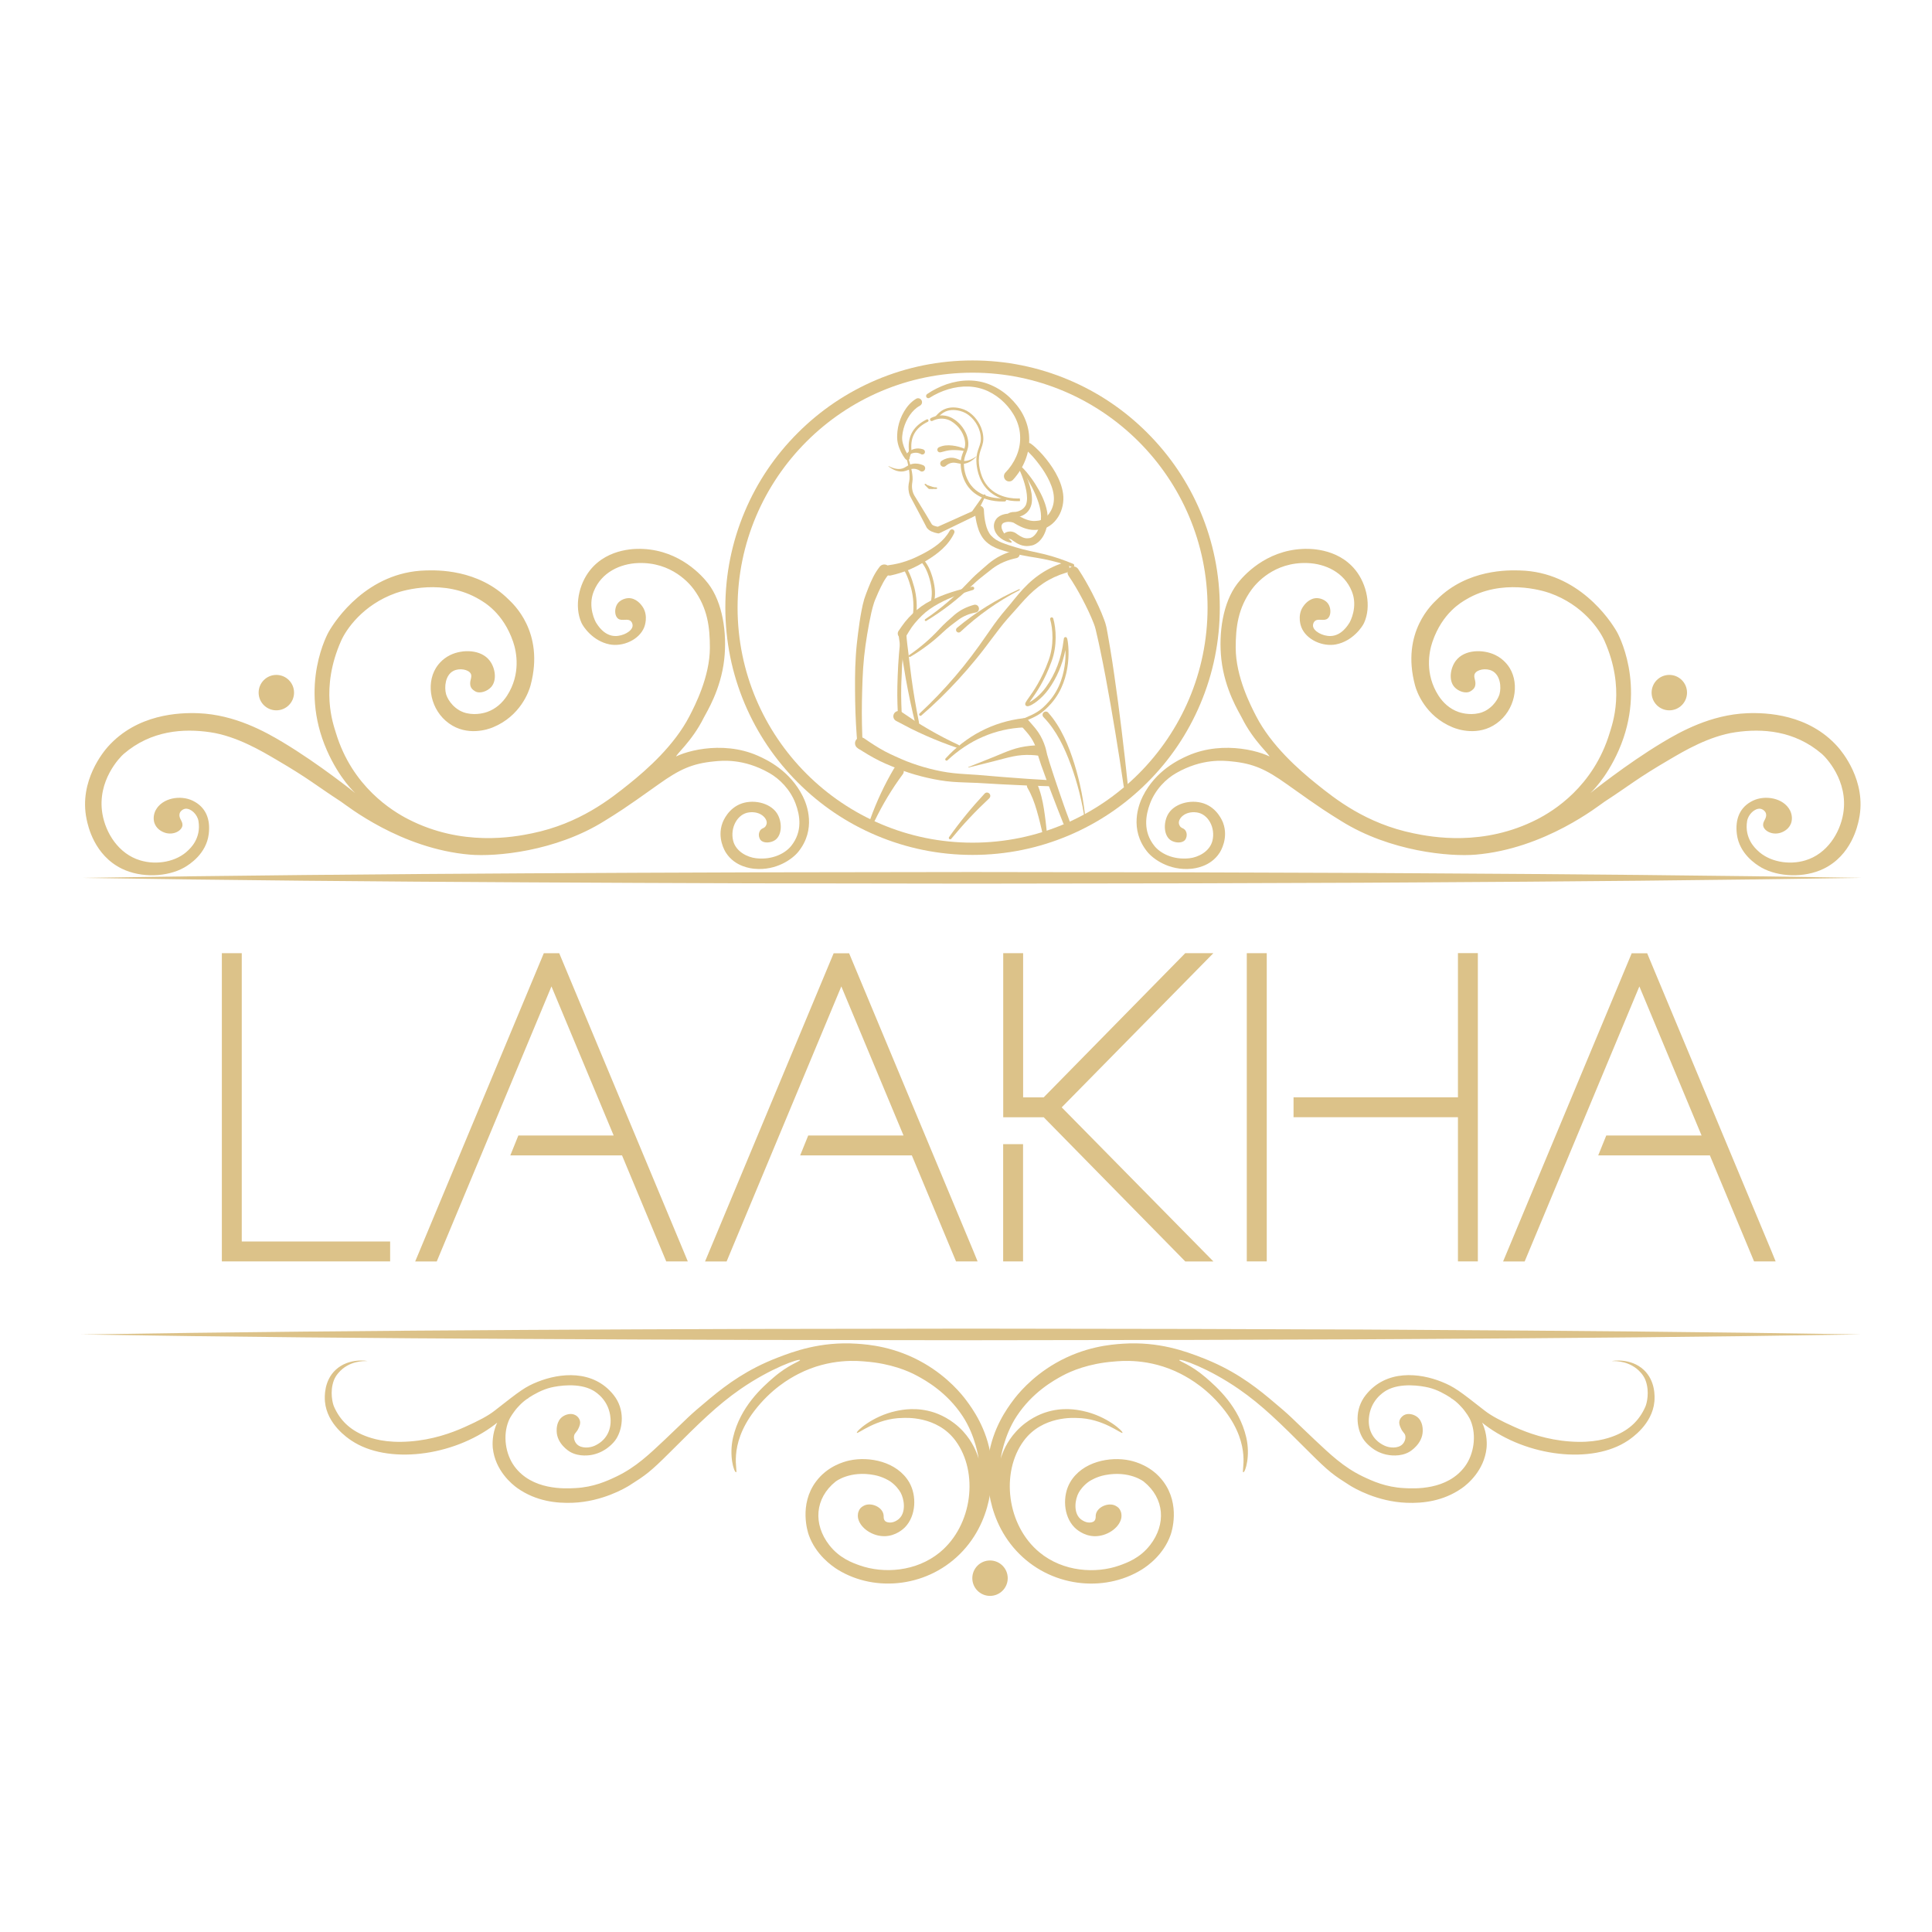 <?xml version="1.0" encoding="utf-8"?>
<!-- Generator: Adobe Illustrator 24.0.1, SVG Export Plug-In . SVG Version: 6.00 Build 0)  -->
<svg version="1.1" id="Слой_1" xmlns="http://www.w3.org/2000/svg" xmlns:xlink="http://www.w3.org/1999/xlink" x="0px" y="0px"
	 viewBox="0 0 3000 3000" style="enable-background:new 0 0 3000 3000;" xml:space="preserve">
<style type="text/css">
	.st0{opacity:0.12;}
	.st1{fill:none;stroke:#000000;stroke-linecap:round;stroke-linejoin:round;stroke-miterlimit:10;}
	.st2{fill:none;stroke:#F6C76E;stroke-linecap:round;stroke-linejoin:round;stroke-miterlimit:10;}
	.st3{fill:#DCC289;}
	.st4{clip-path:url(#SVGID_2_);}
	.st5{opacity:0.74;}
	.st6{clip-path:url(#SVGID_4_);}
	.st7{display:none;}
	.st8{display:inline;fill:#7A1251;}
</style>
<g>
	<g>
		<g class="st0">
			<g>
				<g>
					<g>
						<g>
							<path class="st1" d="M1447.4,617.2"/>
						</g>
					</g>
				</g>
			</g>
		</g>
		<g>
			<g>
				<g>
					<g>
						<g>
							<path class="st2" d="M1451.4,613.1"/>
						</g>
					</g>
				</g>
			</g>
		</g>
	</g>
	<g>
		<g>
			<g>
				<g>
					<path class="st3" d="M1654.8,889.5c-12.2,3.7-23.8,9-34.4,16s-20.1,15.6-29.1,25.3c-4.5,4.8-8.8,9.8-13.3,14.9
						c-2.2,2.5-4.6,5.1-6.8,7.6c-2.2,2.4-4.4,4.9-6.6,7.4c-8.7,9.9-16.6,20.6-24.7,31.3c-8,10.8-16.2,21.6-24.8,32
						c-8.6,10.5-17.4,20.7-26.5,30.6c-18.2,19.9-37.5,38.8-57.9,56.4c-0.9,0.8-2.2,0.7-3-0.2c-0.7-0.9-0.7-2.2,0.2-2.9
						c19.7-18.2,38.1-37.6,55.5-57.9c8.7-10.2,17.1-20.6,25.1-31.2c8.1-10.6,15.8-21.5,23.4-32.5s15.4-22.2,24-32.8
						c2.1-2.7,4.3-5.3,6.6-7.9c2.2-2.6,4.2-5,6.4-7.6c4.2-5.2,8.4-10.5,12.9-15.7c8.9-10.5,18.9-20.5,30.4-28.7
						c11.5-8.3,24.3-14.7,37.6-19.4c4.2-1.5,8.9,0.7,10.4,5c1.5,4.2-0.7,8.9-5,10.4C1655,889.4,1654.9,889.4,1654.8,889.5z"/>
				</g>
			</g>
		</g>
	</g>
	<g>
		<g>
			<g>
				<g>
					<path class="st3" d="M1555.9,835.9c-0.4-2.5,0.9-5.1,2.8-6.9c1.9-1.8,4.3-3,6.8-3.4c2.5-0.5,5.1-0.4,7.7,0.4
						c1.3,0.4,2.7,1,4.1,1.9l2.5,1.8c2.8,2,5.8,3.7,8.6,4.9c2.8,1.1,5.3,1.5,8.3,1.2c0.7-0.1,1.6-0.2,2.4-0.3
						c0.5-0.1,0.6-0.1,0.9-0.2c0.3-0.1,0.5-0.2,0.8-0.3c1.1-0.4,2.3-1,3.4-1.9c2.2-1.7,4.3-4.1,6-6.9c3.4-5.6,5.4-12.3,6.1-19.2
						s-0.3-13.8-2.1-20.9c-1.8-7-4.5-13.9-7.5-20.7s-6.6-13.4-10.3-19.9c-1.9-3.2-3.9-6.4-6-9.5s-4.3-6.3-6.6-8.9l-0.1-0.1
						c-0.6-0.7-0.5-1.7,0.1-2.3c0.6-0.5,1.5-0.5,2.1,0c3.1,2.6,5.6,5.5,8.2,8.5c2.5,3,4.8,6,7.1,9.1c4.6,6.2,8.7,12.8,12.5,19.6
						s7,14,9.5,21.6c1.2,3.8,2.2,7.7,2.9,11.8c0.7,4.1,0.9,8.3,0.7,12.4c-0.4,8.3-2.4,16.7-6.6,24.3c-2.2,3.8-4.9,7.4-8.7,10.4
						c-1.9,1.5-4,2.8-6.5,3.8c-0.6,0.2-1.3,0.4-1.9,0.6c-0.6,0.2-1.4,0.3-1.8,0.4c-1,0.2-2.1,0.4-3.2,0.5c-2.3,0.3-4.8,0.4-7.2,0
						c-2.4-0.3-4.8-1-6.9-1.8c-4.3-1.7-7.9-4-11.2-6.4l-2.1-1.6c-0.2-0.1-0.6-0.3-1-0.5c-1-0.4-2.2-0.8-3.5-1.1s-2.7-0.7-4.2-0.9
						C1560.1,835.3,1558.3,835.2,1555.9,835.9z"/>
				</g>
			</g>
		</g>
	</g>
	<g>
		<g>
			<g>
				<g>
					<path class="st3" d="M1566,796.9c2.6-1.1,4.4-1.6,6.2-1.8c1.8-0.2,3.5,0,5.2-0.3c3.4-0.5,6.6-1.8,9.4-3.6
						c2.7-1.9,5-4.4,6.3-7.4c1.2-3,1.7-6.7,1.7-10.4c-0.1-7.6-1.8-15.4-4-23c-1.1-3.8-2.4-7.6-3.8-11.3s-3-7.5-4.8-10.7l-0.1-0.1
						c-0.7-1.2-0.3-2.6,0.9-3.3c1.1-0.6,2.5-0.3,3.2,0.7c1.3,1.9,2.3,3.7,3.4,5.5c1,1.8,1.9,3.7,2.8,5.6c1.7,3.8,3.3,7.6,4.7,11.6
						c2.7,7.9,5,16.1,5.3,24.8c0.2,4.4-0.1,9-1.9,13.6c-1.7,4.6-4.8,8.7-8.8,11.4c-3.9,2.8-8.6,4.4-13.3,4.9c-2.3,0.2-4.7,0.4-7-0.3
						s-4.4-2.1-5.7-4.7C1565.4,797.6,1565.5,797.1,1566,796.9C1565.9,796.9,1565.9,796.9,1566,796.9L1566,796.9z"/>
				</g>
			</g>
		</g>
	</g>
	<g>
		<g>
			<g>
				<g>
					<path class="st3" d="M1569.9,842.7c-5.6-0.9-11.1-3.2-15.9-6.8c-2.4-1.8-4.7-4-6.5-6.7c-1.9-2.7-3.4-5.8-4-9.6
						c-0.6-3.7,0-8,2.1-11.6c0.5-0.9,1.1-1.7,1.7-2.5c0.7-0.8,1.4-1.6,2.2-2.2c1.5-1.3,3.2-2.3,4.9-3.1c3.4-1.5,6.7-2.2,10-2.5
						s6.5-0.1,9.8,0.6c1.7,0.3,3.4,0.8,5.2,1.6c0.5,0.2,0.9,0.4,1.4,0.7l1,0.5l1.7,0.9c2.2,1.2,4.5,2.3,6.7,3.3
						c4.5,1.9,8.9,3.3,13.3,3.6c2.2,0.2,4.4,0.1,6.7-0.2l1.8-0.2c0.6-0.1,1.3-0.2,1.8-0.3c0.9-0.2,1.9-0.4,2.8-0.8
						c3.7-1.3,7.3-3.9,10.2-7.1c5.9-6.5,9.5-15.6,9.7-24.8c0.3-9.1-2.5-18.7-6.7-27.8s-9.7-18-16-26.3c-3.1-4.2-6.4-8.2-9.8-12.1
						c-1.7-1.9-3.5-3.8-5.3-5.6s-3.7-3.6-5.3-4.9l-0.2-0.2c-2.6-2.1-3.1-5.9-1-8.6c2-2.5,5.7-3,8.3-1.2c2.7,1.9,4.8,3.7,7,5.7
						c2.1,1.9,4.1,3.9,6.1,5.9c3.9,4,7.6,8.2,11.1,12.6c6.9,8.8,13.3,18.1,18.2,28.5c2.5,5.2,4.6,10.6,6.1,16.4
						c1.5,5.7,2.5,11.9,2.2,18.1c-0.5,12.4-5,24.7-13.8,34.1c-4.4,4.7-9.9,8.6-16.3,10.7c-1.6,0.5-3.3,1-5,1.2
						c-0.9,0.2-1.5,0.2-2.2,0.3l-2.2,0.3c-3,0.3-6.2,0.4-9.4,0.1c-6.4-0.5-12.4-2.6-17.7-5.1c-2.7-1.3-5.2-2.6-7.7-4.1
						c-1.1-0.7-2.8-1.7-3-1.8c-0.6-0.3-1.5-0.6-2.5-0.8c-3.9-0.9-8.8-0.8-12,0.6c-0.8,0.3-1.5,0.7-2,1.1c-0.3,0.2-0.5,0.4-0.7,0.6
						c-0.2,0.3-0.4,0.5-0.6,0.8c-0.7,1.1-1,2.4-1,4c0.1,3.3,2.1,7.6,5,11.4c2.9,3.9,6.6,7.6,10.6,11.4l0,0c0.4,0.3,0.4,0.9,0,1.3
						C1570.5,842.7,1570.2,842.7,1569.9,842.7z"/>
				</g>
			</g>
		</g>
	</g>
	<g>
		<g>
			<g>
				<g>
					<path class="st3" d="M1401.8,1202.3c-16.7,22.5-31.3,46.8-43.6,72.3c-0.9,1.8-3.1,2.6-4.9,1.7c-1.7-0.8-2.5-2.8-1.9-4.5
						c9.7-27.1,22-53.4,36.8-78.5l0,0c2.3-3.9,7.3-5.2,11.2-2.9c3.9,2.3,5.2,7.3,2.9,11.2C1402.1,1201.8,1402,1202.1,1401.8,1202.3z
						"/>
				</g>
			</g>
		</g>
	</g>
	<g>
		<g>
			<g>
				<g>
					<path class="st3" d="M1610.2,1216.5c5.7,13,8.7,26.5,10.8,39.6c2.1,13.2,3.5,26.3,4.9,39.4c0.2,1.8-1.1,3.4-2.9,3.6
						c-1.6,0.2-3.1-0.9-3.5-2.5l0,0c-3-12.8-6-25.6-9.6-38s-8-24.3-14.2-34.8c-2.3-3.9-1-8.9,2.8-11.2c3.9-2.3,8.9-1,11.2,2.8
						C1609.9,1215.8,1610.1,1216.1,1610.2,1216.5L1610.2,1216.5z"/>
				</g>
			</g>
		</g>
	</g>
	<g>
		<g>
			<g>
				<g>
					<path class="st3" d="M1448.4,935.1c-0.1,0-0.2,0-0.4,0c-1.4-0.2-2.3-1.5-2.1-2.8c1.3-8.5,2-17.5-2.6-33.9
						c-4.1-13.9-7.9-19.6-13.2-26.7c-0.8-1.1-0.6-2.7,0.5-3.5c1.1-0.8,2.7-0.6,3.5,0.5c5.5,7.3,9.7,13.6,14,28.3
						c4.9,17.4,4.1,27,2.8,36.1C1450.7,934.2,1449.6,935.1,1448.4,935.1z"/>
				</g>
			</g>
		</g>
	</g>
	<g>
		<g>
			<g>
				<g>
					<path class="st3" d="M1580.1,778.2c-11.8,0-36.8-2.8-52.1-24.3c-11.3-16.1-11.9-35.1-11.9-38.8c0-9.3,2.2-15.1,4-20.2
						c2-5.6,3.8-10.5,2.6-18.9c-2.2-15.4-11.8-25.6-15.9-29.2c-4.6-4.2-9.8-7-15.7-8.6c-20.7-5.5-30.1,5-34,9.5
						c-1,1.1-1.6,1.8-2.4,2.2c-1,0.6-2.2,0.2-2.7-0.7c-0.5-0.9-0.2-2.2,0.7-2.7c0.2-0.2,0.9-0.9,1.4-1.5c4.1-4.6,15-16.7,38-10.7
						c6.5,1.7,12.2,4.8,17.3,9.5c4.4,3.9,14.8,14.9,17.1,31.6c1.3,9.4-0.7,14.9-2.8,20.8c-1.8,5.1-3.7,10.3-3.8,18.9
						c0,2.1,0.3,21.1,11.1,36.4c16.2,22.8,44.4,22.9,52.6,22.5l0.3,4C1583.1,778.2,1581.7,778.2,1580.1,778.2z"/>
				</g>
			</g>
		</g>
	</g>
	<g>
		<g>
			<g>
				<g>
					<path class="st3" d="M1419.8,959.1c-0.1,0-0.2,0-0.3,0c-1.4-0.2-2.3-1.4-2.1-2.8c1.9-14.4,1-29.3-2.7-43.2
						c-4-14.6-8.1-24.3-13.8-32.4c-0.8-1.1-0.5-2.7,0.6-3.5c1.1-0.8,2.7-0.5,3.5,0.6c6.1,8.6,10.5,18.8,14.6,34
						c3.9,14.5,4.9,30.2,2.9,45.2C1422.1,958.2,1421,959.1,1419.8,959.1z"/>
				</g>
			</g>
		</g>
	</g>
	<g>
		<g>
			<g>
				<g>
					<path class="st3" d="M1380.1,877.6c9.2-1.2,18.3-3.3,27.1-6.3c4.4-1.5,8.8-3.2,13-5.1c4.3-2,8.7-4.1,12.9-6.3
						c8.5-4.4,16.6-9.3,23.8-15.1c7.2-5.8,13.4-12.7,17.9-20.8l0,0c1-1.9,3.4-2.6,5.3-1.6c1.8,1,2.5,3.2,1.7,5.1
						c-4.3,9.4-10.9,17.8-18.4,24.8s-15.9,12.8-24.4,18c-4.3,2.6-8.6,5.1-13,7.5c-4.5,2.4-9.1,4.6-13.8,6.6c-9.4,4-19.3,7-29.3,9.2
						l0,0c-4.4,0.9-8.7-1.9-9.6-6.3c-0.9-4.4,1.9-8.7,6.3-9.6C1379.7,877.7,1379.9,877.7,1380.1,877.6z"/>
				</g>
			</g>
		</g>
	</g>
	<g>
		<g>
			<g>
				<g>
					<path class="st3" d="M1428.5,630c-6.1,3.1-11.5,8.5-15.8,14.7s-7.6,13.3-9.6,20.8c-1,3.7-1.7,7.5-2.1,11.3
						c-0.1,1-0.1,1.9-0.2,2.9c0,0.9,0,1.8,0.1,2.7c0.2,1.8,0.4,3.7,0.9,5.5c0.9,3.7,2.2,7.3,3.8,10.8c0.8,1.8,1.8,3.5,2.7,5.1
						c0.5,0.8,1,1.6,1.5,2.4c0.5,0.7,1.1,1.6,1.5,2l0.1,0.1c1.3,1.4,1.3,3.6-0.1,5c-1.4,1.3-3.6,1.3-4.9-0.1
						c-1.1-1.1-1.6-1.9-2.3-2.9c-0.6-0.9-1.3-1.8-1.8-2.7c-1.1-1.8-2.2-3.7-3.2-5.7c-1.9-3.9-3.5-7.9-4.6-12.2
						c-0.6-2.1-0.9-4.3-1.2-6.6c-0.1-1.1-0.1-2.3-0.2-3.4c0-1.1-0.1-2.2,0-3.3c0.1-4.4,0.6-8.7,1.4-13c1.7-8.5,4.8-16.8,9.3-24.4
						c4.5-7.6,10.4-14.7,18.6-19.7c2.9-1.8,6.6-0.9,8.4,2s0.9,6.6-2,8.4C1428.8,629.9,1428.6,629.9,1428.5,630z"/>
				</g>
			</g>
		</g>
	</g>
	<g>
		<g>
			<g>
				<g>
					<path class="st3" d="M1331.7,1159.7c-2.1-23.4-3.4-46.9-3.8-70.4c-0.3-23.5-0.6-47,1-70.7c0.7-11.8,2-23.7,3.5-35.3
						c1.5-11.7,3.1-23.4,5.4-35.2c1.1-5.9,2.4-11.8,4.2-17.9c0.4-1.5,1-3.2,1.6-4.6l1.5-4.2c1-2.8,2.1-5.6,3.2-8.3
						c2.2-5.6,4.6-11.2,7.4-16.8s6.3-11.2,10.3-16.3l0,0c3.1-4,8.9-4.6,12.9-1.5s4.6,8.9,1.5,12.9c-0.1,0.1-0.2,0.2-0.2,0.3
						c-3.4,3.9-6.3,8.2-8.9,13c-2.6,4.7-5,9.8-7.4,15c-1.2,2.6-2.3,5.3-3.4,7.9l-1.7,4c-0.5,1.3-1,2.4-1.4,3.7
						c-1.7,5-3.1,10.6-4.4,16.1c-2.5,11.1-4.6,22.6-6.5,34c-1.9,11.5-3.5,22.9-4.7,34.4c-2.4,22.9-2.9,46.3-3.4,69.6
						c-0.4,23.3,0.1,46.6,1.3,69.9c0.1,2.2-1.6,4.1-3.8,4.3C1333.8,1163.5,1331.9,1161.8,1331.7,1159.7z"/>
				</g>
			</g>
		</g>
	</g>
	<g>
		<g>
			<g>
				<g>
					<path class="st3" d="M1439.6,611.9c9.5-6.5,19.7-11.5,30.5-15.3c10.8-3.6,22.3-5.8,34-5.8c11.6,0,23.3,2.2,34.2,6.9
						c10.8,4.6,20.7,11.1,29.2,19.1c4.3,4.1,8.2,8.3,11.8,12.9c3.6,4.6,6.9,9.6,9.6,14.9c5.4,10.6,8.8,22.5,9.2,34.5
						c0,1.5,0.1,3,0.1,4.5l-0.2,4.5c0,1.5-0.2,3-0.4,4.5c-0.2,1.5-0.3,3-0.6,4.5c-1,6-2.7,11.8-4.9,17.4
						c-4.4,11.2-10.8,21.4-19,30.4c-3,3.3-8.2,3.6-11.5,0.6s-3.6-8.2-0.6-11.5c0.1-0.1,0.1-0.1,0.2-0.2l0.1-0.1
						c13.9-14.3,23.2-34.1,22.8-54.2c0-10-2.4-20-6.8-29.3c-4.3-9.2-10.6-17.7-18-25.1c-7.3-7.3-16-13.4-25.4-17.8
						c-9.3-4.3-19.7-6.7-30.1-7.1c-20.9-0.7-42.3,6.1-60.3,17.5l-0.1,0.1c-1.7,1-3.8,0.6-4.9-1.1
						C1437.6,615.1,1438.1,613,1439.6,611.9z"/>
				</g>
			</g>
		</g>
	</g>
	<g>
		<g>
			<g>
				<g>
					<polyline class="st3" points="1436.9,752.3 1442.6,758 1454,758 					"/>
				</g>
			</g>
		</g>
		<g>
			<g>
				<defs>
					<path id="SVGID_1_" d="M1454,759h-11.4c-0.3,0-0.5-0.1-0.7-0.3l-5.7-5.7c-0.4-0.4-0.4-1,0-1.4s1-0.4,1.4,0l5.4,5.4h11
						c0.6,0,1,0.4,1,1S1454.6,759,1454,759z"/>
				</defs>
				<use xlink:href="#SVGID_1_"  style="overflow:visible;fill:#DCC289;"/>
				<clipPath id="SVGID_2_">
					<use xlink:href="#SVGID_1_"  style="overflow:visible;"/>
				</clipPath>
				<g class="st4">
					<g>
						<rect x="1435.8" y="751.2" class="st3" width="0.1" height="7.8"/>
					</g>
				</g>
				<g class="st4">
					<g>
						<rect x="1435.9" y="751.2" class="st3" width="0.1" height="7.8"/>
					</g>
				</g>
				<g class="st4">
					<g>
						<rect x="1436" y="751.2" class="st3" width="0.1" height="7.8"/>
					</g>
				</g>
				<g class="st4">
					<g>
						<rect x="1436.1" y="751.2" class="st3" width="0.1" height="7.8"/>
					</g>
				</g>
				<g class="st4">
					<g>
						<rect x="1436.2" y="751.2" class="st3" width="0.1" height="7.8"/>
					</g>
				</g>
				<g class="st4">
					<g>
						<rect x="1436.3" y="751.2" class="st3" width="0.1" height="7.8"/>
					</g>
				</g>
				<g class="st4">
					<g>
						<rect x="1436.4" y="751.2" class="st3" width="0.1" height="7.8"/>
					</g>
				</g>
				<g class="st4">
					<g>
						<rect x="1436.5" y="751.2" class="st3" width="0.1" height="7.8"/>
					</g>
				</g>
				<g class="st4">
					<g>
						<rect x="1436.7" y="751.2" class="st3" width="0.1" height="7.8"/>
					</g>
				</g>
				<g class="st4">
					<g>
						<rect x="1436.8" y="751.2" class="st3" width="0.1" height="7.8"/>
					</g>
				</g>
				<g class="st4">
					<g>
						<rect x="1436.9" y="751.2" class="st3" width="0.1" height="7.8"/>
					</g>
				</g>
				<g class="st4">
					<g>
						<rect x="1437" y="751.2" class="st3" width="0.1" height="7.8"/>
					</g>
				</g>
				<g class="st4">
					<g>
						<rect x="1437.1" y="751.2" class="st3" width="0.1" height="7.8"/>
					</g>
				</g>
				<g class="st4">
					<g>
						<rect x="1437.2" y="751.2" class="st3" width="0.1" height="7.8"/>
					</g>
				</g>
				<g class="st4">
					<g>
						<rect x="1437.3" y="751.2" class="st3" width="0.1" height="7.8"/>
					</g>
				</g>
				<g class="st4">
					<g>
						<rect x="1437.4" y="751.2" class="st3" width="0.1" height="7.8"/>
					</g>
				</g>
				<g class="st4">
					<g>
						<rect x="1437.5" y="751.2" class="st3" width="0.1" height="7.8"/>
					</g>
				</g>
				<g class="st4">
					<g>
						<rect x="1437.6" y="751.2" class="st3" width="0.1" height="7.8"/>
					</g>
				</g>
				<g class="st4">
					<g>
						<rect x="1437.7" y="751.2" class="st3" width="0.1" height="7.8"/>
					</g>
				</g>
				<g class="st4">
					<g>
						<rect x="1437.8" y="751.2" class="st3" width="0.1" height="7.8"/>
					</g>
				</g>
				<g class="st4">
					<g>
						<rect x="1438" y="751.2" class="st3" width="0.1" height="7.8"/>
					</g>
				</g>
				<g class="st4">
					<g>
						<rect x="1438.1" y="751.2" class="st3" width="0.1" height="7.8"/>
					</g>
				</g>
				<g class="st4">
					<g>
						<rect x="1438.2" y="751.2" class="st3" width="0.1" height="7.8"/>
					</g>
				</g>
				<g class="st4">
					<g>
						<rect x="1438.3" y="751.2" class="st3" width="0.1" height="7.8"/>
					</g>
				</g>
				<g class="st4">
					<g>
						<rect x="1438.4" y="751.2" class="st3" width="0.1" height="7.8"/>
					</g>
				</g>
				<g class="st4">
					<g>
						<rect x="1438.5" y="751.2" class="st3" width="0.1" height="7.8"/>
					</g>
				</g>
				<g class="st4">
					<g>
						<rect x="1438.6" y="751.2" class="st3" width="0.1" height="7.8"/>
					</g>
				</g>
				<g class="st4">
					<g>
						<rect x="1438.7" y="751.2" class="st3" width="0.1" height="7.8"/>
					</g>
				</g>
				<g class="st4">
					<g>
						<rect x="1438.8" y="751.2" class="st3" width="0.1" height="7.8"/>
					</g>
				</g>
				<g class="st4">
					<g>
						<rect x="1438.9" y="751.2" class="st3" width="0.1" height="7.8"/>
					</g>
				</g>
				<g class="st4">
					<g>
						<rect x="1439" y="751.2" class="st3" width="0.1" height="7.8"/>
					</g>
				</g>
				<g class="st4">
					<g>
						<rect x="1439.1" y="751.2" class="st3" width="0.1" height="7.8"/>
					</g>
				</g>
				<g class="st4">
					<g>
						<rect x="1439.3" y="751.2" class="st3" width="0.1" height="7.8"/>
					</g>
				</g>
				<g class="st4">
					<g>
						<rect x="1439.4" y="751.2" class="st3" width="0.1" height="7.8"/>
					</g>
				</g>
				<g class="st4">
					<g>
						<rect x="1439.5" y="751.2" class="st3" width="0.1" height="7.8"/>
					</g>
				</g>
				<g class="st4">
					<g>
						<rect x="1439.6" y="751.2" class="st3" width="0.1" height="7.8"/>
					</g>
				</g>
				<g class="st4">
					<g>
						<rect x="1439.7" y="751.2" class="st3" width="0.1" height="7.8"/>
					</g>
				</g>
				<g class="st4">
					<g>
						<rect x="1439.8" y="751.2" class="st3" width="0.1" height="7.8"/>
					</g>
				</g>
				<g class="st4">
					<g>
						<rect x="1439.9" y="751.2" class="st3" width="0.1" height="7.8"/>
					</g>
				</g>
				<g class="st4">
					<g>
						<rect x="1440" y="751.2" class="st3" width="0.1" height="7.8"/>
					</g>
				</g>
				<g class="st4">
					<g>
						<rect x="1440.1" y="751.2" class="st3" width="0.1" height="7.8"/>
					</g>
				</g>
				<g class="st4">
					<g>
						<rect x="1440.2" y="751.2" class="st3" width="0.1" height="7.8"/>
					</g>
				</g>
				<g class="st4">
					<g>
						<rect x="1440.3" y="751.2" class="st3" width="0.1" height="7.8"/>
					</g>
				</g>
				<g class="st4">
					<g>
						<rect x="1440.4" y="751.2" class="st3" width="0.1" height="7.8"/>
					</g>
				</g>
				<g class="st4">
					<g>
						<rect x="1440.6" y="751.2" class="st3" width="0.1" height="7.8"/>
					</g>
				</g>
				<g class="st4">
					<g>
						<rect x="1440.7" y="751.2" class="st3" width="0.1" height="7.8"/>
					</g>
				</g>
				<g class="st4">
					<g>
						<rect x="1440.8" y="751.2" class="st3" width="0.1" height="7.8"/>
					</g>
				</g>
				<g class="st4">
					<g>
						<rect x="1440.9" y="751.2" class="st3" width="0.1" height="7.8"/>
					</g>
				</g>
				<g class="st4">
					<g>
						<rect x="1441" y="751.2" class="st3" width="0.1" height="7.8"/>
					</g>
				</g>
				<g class="st4">
					<g>
						<rect x="1441.1" y="751.2" class="st3" width="0.1" height="7.8"/>
					</g>
				</g>
				<g class="st4">
					<g>
						<rect x="1441.2" y="751.2" class="st3" width="0.1" height="7.8"/>
					</g>
				</g>
				<g class="st4">
					<g>
						<rect x="1441.3" y="751.2" class="st3" width="0.1" height="7.8"/>
					</g>
				</g>
				<g class="st4">
					<g>
						<rect x="1441.4" y="751.2" class="st3" width="0.1" height="7.8"/>
					</g>
				</g>
				<g class="st4">
					<g>
						<rect x="1441.5" y="751.2" class="st3" width="0.1" height="7.8"/>
					</g>
				</g>
				<g class="st4">
					<g>
						<rect x="1441.6" y="751.2" class="st3" width="0.1" height="7.8"/>
					</g>
				</g>
				<g class="st4">
					<g>
						<rect x="1441.7" y="751.2" class="st3" width="0.1" height="7.8"/>
					</g>
				</g>
				<g class="st4">
					<g>
						<rect x="1441.9" y="751.2" class="st3" width="0.1" height="7.8"/>
					</g>
				</g>
				<g class="st4">
					<g>
						<rect x="1442" y="751.2" class="st3" width="0.1" height="7.8"/>
					</g>
				</g>
				<g class="st4">
					<g>
						<rect x="1442.1" y="751.2" class="st3" width="0.1" height="7.8"/>
					</g>
				</g>
				<g class="st4">
					<g>
						<rect x="1442.2" y="751.2" class="st3" width="0.1" height="7.8"/>
					</g>
				</g>
				<g class="st4">
					<g>
						<rect x="1442.3" y="751.2" class="st3" width="0.1" height="7.8"/>
					</g>
				</g>
				<g class="st4">
					<g>
						<rect x="1442.4" y="751.2" class="st3" width="0.1" height="7.8"/>
					</g>
				</g>
				<g class="st4">
					<g>
						<rect x="1442.5" y="751.2" class="st3" width="0.1" height="7.8"/>
					</g>
				</g>
				<g class="st4">
					<g>
						<rect x="1442.6" y="751.2" class="st3" width="0.1" height="7.8"/>
					</g>
				</g>
				<g class="st4">
					<g>
						<rect x="1442.7" y="751.2" class="st3" width="0.1" height="7.8"/>
					</g>
				</g>
				<g class="st4">
					<g>
						<rect x="1442.8" y="751.2" class="st3" width="0.1" height="7.8"/>
					</g>
				</g>
				<g class="st4">
					<g>
						<rect x="1442.9" y="751.2" class="st3" width="0.1" height="7.8"/>
					</g>
				</g>
				<g class="st4">
					<g>
						<rect x="1443" y="751.2" class="st3" width="0.4" height="7.8"/>
					</g>
				</g>
				<g class="st4">
					<g>
						<rect x="1443.4" y="751.2" class="st3" width="0.4" height="7.8"/>
					</g>
				</g>
				<g class="st4">
					<g>
						<rect x="1443.8" y="751.2" class="st3" width="0.4" height="7.8"/>
					</g>
				</g>
				<g class="st4">
					<g>
						<rect x="1444.1" y="751.2" class="st3" width="0.4" height="7.8"/>
					</g>
				</g>
				<g class="st4">
					<g>
						<rect x="1444.5" y="751.2" class="st3" width="0.1" height="7.8"/>
					</g>
				</g>
				<g class="st4">
					<g>
						<rect x="1444.6" y="751.2" class="st3" width="0.1" height="7.8"/>
					</g>
				</g>
				<g class="st4">
					<g>
						<rect x="1444.7" y="751.2" class="st3" width="0.1" height="7.8"/>
					</g>
				</g>
				<g class="st4">
					<g>
						<rect x="1444.8" y="751.2" class="st3" width="0.1" height="7.8"/>
					</g>
				</g>
				<g class="st4">
					<g>
						<rect x="1444.9" y="751.2" class="st3" width="0.1" height="7.8"/>
					</g>
				</g>
				<g class="st4">
					<g>
						<rect x="1445" y="751.2" class="st3" width="0.1" height="7.8"/>
					</g>
				</g>
				<g class="st4">
					<g>
						<rect x="1445.1" y="751.2" class="st3" width="0.1" height="7.8"/>
					</g>
				</g>
				<g class="st4">
					<g>
						<rect x="1445.3" y="751.2" class="st3" width="0.1" height="7.8"/>
					</g>
				</g>
				<g class="st4">
					<g>
						<rect x="1445.4" y="751.2" class="st3" width="0.1" height="7.8"/>
					</g>
				</g>
				<g class="st4">
					<g>
						<rect x="1445.5" y="751.2" class="st3" width="0.1" height="7.8"/>
					</g>
				</g>
				<g class="st4">
					<g>
						<rect x="1445.6" y="751.2" class="st3" width="0.1" height="7.8"/>
					</g>
				</g>
				<g class="st4">
					<g>
						<rect x="1445.7" y="751.2" class="st3" width="0.1" height="7.8"/>
					</g>
				</g>
				<g class="st4">
					<g>
						<rect x="1445.8" y="751.2" class="st3" width="0.1" height="7.8"/>
					</g>
				</g>
				<g class="st4">
					<g>
						<rect x="1445.9" y="751.2" class="st3" width="0.1" height="7.8"/>
					</g>
				</g>
				<g class="st4">
					<g>
						<rect x="1446.1" y="751.2" class="st3" width="0.1" height="7.8"/>
					</g>
				</g>
				<g class="st4">
					<g>
						<rect x="1446.1" y="751.2" class="st3" width="0.1" height="7.8"/>
					</g>
				</g>
				<g class="st4">
					<g>
						<rect x="1446.2" y="751.2" class="st3" width="0.1" height="7.8"/>
					</g>
				</g>
				<g class="st4">
					<g>
						<rect x="1446.3" y="751.2" class="st3" width="0.1" height="7.8"/>
					</g>
				</g>
				<g class="st4">
					<g>
						<rect x="1446.3" y="751.2" class="st3" width="0.1" height="7.8"/>
					</g>
				</g>
				<g class="st4">
					<g>
						<rect x="1446.4" y="751.2" class="st3" width="0.1" height="7.8"/>
					</g>
				</g>
				<g class="st4">
					<g>
						<rect x="1446.5" y="751.2" class="st3" width="0.1" height="7.8"/>
					</g>
				</g>
				<g class="st4">
					<g>
						<rect x="1446.6" y="751.2" class="st3" width="0.1" height="7.8"/>
					</g>
				</g>
				<g class="st4">
					<g>
						<rect x="1446.6" y="751.2" class="st3" width="0.1" height="7.8"/>
					</g>
				</g>
				<g class="st4">
					<g>
						<rect x="1446.7" y="751.2" class="st3" width="0.1" height="7.8"/>
					</g>
				</g>
				<g class="st4">
					<g>
						<rect x="1446.8" y="751.2" class="st3" width="0.1" height="7.8"/>
					</g>
				</g>
				<g class="st4">
					<g>
						<rect x="1446.9" y="751.2" class="st3" width="0.1" height="7.8"/>
					</g>
				</g>
				<g class="st4">
					<g>
						<rect x="1446.9" y="751.2" class="st3" width="0.1" height="7.8"/>
					</g>
				</g>
				<g class="st4">
					<g>
						<rect x="1447" y="751.2" class="st3" width="0.1" height="7.8"/>
					</g>
				</g>
				<g class="st4">
					<g>
						<rect x="1447.1" y="751.2" class="st3" width="0.1" height="7.8"/>
					</g>
				</g>
				<g class="st4">
					<g>
						<rect x="1447.2" y="751.2" class="st3" width="0.1" height="7.8"/>
					</g>
				</g>
				<g class="st4">
					<g>
						<rect x="1447.2" y="751.2" class="st3" width="0.1" height="7.8"/>
					</g>
				</g>
				<g class="st4">
					<g>
						<rect x="1447.3" y="751.2" class="st3" width="0.1" height="7.8"/>
					</g>
				</g>
				<g class="st4">
					<g>
						<rect x="1447.4" y="751.2" class="st3" width="0.1" height="7.8"/>
					</g>
				</g>
				<g class="st4">
					<g>
						<rect x="1447.5" y="751.2" class="st3" width="0.1" height="7.8"/>
					</g>
				</g>
				<g class="st4">
					<g>
						<rect x="1447.5" y="751.2" class="st3" width="0.1" height="7.8"/>
					</g>
				</g>
				<g class="st4">
					<g>
						<rect x="1447.6" y="751.2" class="st3" width="0.1" height="7.8"/>
					</g>
				</g>
				<g class="st4">
					<g>
						<rect x="1447.7" y="751.2" class="st3" width="0.1" height="7.8"/>
					</g>
				</g>
				<g class="st4">
					<g>
						<rect x="1447.8" y="751.2" class="st3" width="0.1" height="7.8"/>
					</g>
				</g>
				<g class="st4">
					<g>
						<rect x="1447.8" y="751.2" class="st3" width="0.1" height="7.8"/>
					</g>
				</g>
				<g class="st4">
					<g>
						<rect x="1447.9" y="751.2" class="st3" width="0.1" height="7.8"/>
					</g>
				</g>
				<g class="st4">
					<g>
						<rect x="1447.9" y="751.2" class="st3" width="0.1" height="7.8"/>
					</g>
				</g>
				<g class="st4">
					<g>
						<rect x="1448" y="751.2" class="st3" width="0.1" height="7.8"/>
					</g>
				</g>
				<g class="st4">
					<g>
						<rect x="1448" y="751.2" class="st3" width="0.1" height="7.8"/>
					</g>
				</g>
				<g class="st4">
					<g>
						<rect x="1448.1" y="751.2" class="st3" width="0.1" height="7.8"/>
					</g>
				</g>
				<g class="st4">
					<g>
						<rect x="1448.2" y="751.2" class="st3" width="0.1" height="7.8"/>
					</g>
				</g>
				<g class="st4">
					<g>
						<rect x="1448.2" y="751.2" class="st3" width="0.1" height="7.8"/>
					</g>
				</g>
				<g class="st4">
					<g>
						<rect x="1448.3" y="751.2" class="st3" width="0.1" height="7.8"/>
					</g>
				</g>
				<g class="st4">
					<g>
						<rect x="1448.3" y="751.2" class="st3" width="0.1" height="7.8"/>
					</g>
				</g>
				<g class="st4">
					<g>
						<rect x="1448.4" y="751.2" class="st3" width="0.1" height="7.8"/>
					</g>
				</g>
				<g class="st4">
					<g>
						<rect x="1448.5" y="751.2" class="st3" width="0.1" height="7.8"/>
					</g>
				</g>
				<g class="st4">
					<g>
						<rect x="1448.5" y="751.2" class="st3" width="0.1" height="7.8"/>
					</g>
				</g>
				<g class="st4">
					<g>
						<rect x="1448.6" y="751.2" class="st3" width="0.1" height="7.8"/>
					</g>
				</g>
				<g class="st4">
					<g>
						<rect x="1448.6" y="751.2" class="st3" width="0.1" height="7.8"/>
					</g>
				</g>
				<g class="st4">
					<g>
						<rect x="1448.7" y="751.2" class="st3" width="0.1" height="7.8"/>
					</g>
				</g>
				<g class="st4">
					<g>
						<rect x="1448.8" y="751.2" class="st3" width="0.1" height="7.8"/>
					</g>
				</g>
				<g class="st4">
					<g>
						<rect x="1448.9" y="751.2" class="st3" width="0.1" height="7.8"/>
					</g>
				</g>
				<g class="st4">
					<g>
						<rect x="1449" y="751.2" class="st3" width="0.1" height="7.8"/>
					</g>
				</g>
				<g class="st4">
					<g>
						<rect x="1449.2" y="751.2" class="st3" width="0.1" height="7.8"/>
					</g>
				</g>
				<g class="st4">
					<g>
						<rect x="1449.3" y="751.2" class="st3" width="0.1" height="7.8"/>
					</g>
				</g>
				<g class="st4">
					<g>
						<rect x="1449.4" y="751.2" class="st3" width="0.1" height="7.8"/>
					</g>
				</g>
				<g class="st4">
					<g>
						<rect x="1449.6" y="751.2" class="st3" width="0.1" height="7.8"/>
					</g>
				</g>
				<g class="st4">
					<g>
						<rect x="1449.7" y="751.2" class="st3" width="0.1" height="7.8"/>
					</g>
				</g>
				<g class="st4">
					<g>
						<rect x="1449.9" y="751.2" class="st3" width="0.1" height="7.8"/>
					</g>
				</g>
				<g class="st4">
					<g>
						<rect x="1450" y="751.2" class="st3" width="0.1" height="7.8"/>
					</g>
				</g>
				<g class="st4">
					<g>
						<rect x="1450.1" y="751.2" class="st3" width="0.1" height="7.8"/>
					</g>
				</g>
				<g class="st4">
					<g>
						<rect x="1450.3" y="751.2" class="st3" width="0.1" height="7.8"/>
					</g>
				</g>
				<g class="st4">
					<g>
						<rect x="1450.4" y="751.2" class="st3" width="0.1" height="7.8"/>
					</g>
				</g>
				<g class="st4">
					<g>
						<rect x="1450.6" y="751.2" class="st3" width="0.1" height="7.8"/>
					</g>
				</g>
				<g class="st4">
					<g>
						<rect x="1450.7" y="751.2" class="st3" width="0.1" height="7.8"/>
					</g>
				</g>
				<g class="st4">
					<g>
						<rect x="1450.8" y="751.2" class="st3" width="0.1" height="7.8"/>
					</g>
				</g>
				<g class="st4">
					<g>
						<rect x="1451" y="751.2" class="st3" width="0.1" height="7.8"/>
					</g>
				</g>
				<g class="st4">
					<g>
						<rect x="1451.1" y="751.2" class="st3" width="0.1" height="7.8"/>
					</g>
				</g>
				<g class="st4">
					<g>
						<rect x="1451.2" y="751.2" class="st3" width="0.1" height="7.8"/>
					</g>
				</g>
				<g class="st4">
					<g>
						<rect x="1451.3" y="751.2" class="st3" width="0.1" height="7.8"/>
					</g>
				</g>
				<g class="st4">
					<g>
						<rect x="1451.4" y="751.2" class="st3" width="0.1" height="7.8"/>
					</g>
				</g>
				<g class="st4">
					<g>
						<rect x="1451.6" y="751.2" class="st3" width="0.1" height="7.8"/>
					</g>
				</g>
				<g class="st4">
					<g>
						<rect x="1451.7" y="751.2" class="st3" width="0.1" height="7.8"/>
					</g>
				</g>
				<g class="st4">
					<g>
						<rect x="1451.8" y="751.2" class="st3" width="0.1" height="7.8"/>
					</g>
				</g>
				<g class="st4">
					<g>
						<rect x="1451.9" y="751.2" class="st3" width="0.1" height="7.8"/>
					</g>
				</g>
				<g class="st4">
					<g>
						<rect x="1452" y="751.2" class="st3" width="0.1" height="7.8"/>
					</g>
				</g>
				<g class="st4">
					<g>
						<rect x="1452.1" y="751.2" class="st3" width="0.1" height="7.8"/>
					</g>
				</g>
				<g class="st4">
					<g>
						<rect x="1452.2" y="751.2" class="st3" width="0.1" height="7.8"/>
					</g>
				</g>
				<g class="st4">
					<g>
						<rect x="1452.3" y="751.2" class="st3" width="0.1" height="7.8"/>
					</g>
				</g>
				<g class="st4">
					<g>
						<rect x="1452.4" y="751.2" class="st3" width="0.1" height="7.8"/>
					</g>
				</g>
				<g class="st4">
					<g>
						<rect x="1452.5" y="751.2" class="st3" width="0.1" height="7.8"/>
					</g>
				</g>
				<g class="st4">
					<g>
						<rect x="1452.6" y="751.2" class="st3" width="0.1" height="7.8"/>
					</g>
				</g>
				<g class="st4">
					<g>
						<rect x="1452.8" y="751.2" class="st3" width="0.1" height="7.8"/>
					</g>
				</g>
				<g class="st4">
					<g>
						<rect x="1452.9" y="751.2" class="st3" width="0.1" height="7.8"/>
					</g>
				</g>
				<g class="st4">
					<g>
						<rect x="1453" y="751.2" class="st3" width="0.1" height="7.8"/>
					</g>
				</g>
				<g class="st4">
					<g>
						<rect x="1453.1" y="751.2" class="st3" width="0.1" height="7.8"/>
					</g>
				</g>
				<g class="st4">
					<g>
						<rect x="1453.2" y="751.2" class="st3" width="0.1" height="7.8"/>
					</g>
				</g>
				<g class="st4">
					<g>
						<rect x="1453.3" y="751.2" class="st3" width="0.1" height="7.8"/>
					</g>
				</g>
				<g class="st4">
					<g>
						<rect x="1453.4" y="751.2" class="st3" width="0.1" height="7.8"/>
					</g>
				</g>
				<g class="st4">
					<g>
						<rect x="1453.5" y="751.2" class="st3" width="0.1" height="7.8"/>
					</g>
				</g>
				<g class="st4">
					<g>
						<rect x="1453.6" y="751.2" class="st3" width="0.1" height="7.8"/>
					</g>
				</g>
				<g class="st4">
					<g>
						<rect x="1453.7" y="751.2" class="st3" width="1.3" height="7.8"/>
					</g>
				</g>
			</g>
		</g>
	</g>
	<g>
		<g>
			<g>
				<g>
					<path class="st3" d="M1457.8,694.6c3.2-1.5,6.7-2.5,10.2-2.9s7.2-0.3,10.6,0.1c3.4,0.4,6.8,1,10.1,1.9c3.3,0.9,6.5,1.9,9.6,3.5
						c0.8,0.4,1.1,1.4,0.7,2.2c-0.3,0.7-1.1,1-1.8,0.9h-0.1c-3-0.6-6.2-1-9.4-1.2c-3.2-0.2-6.3-0.3-9.4-0.2
						c-6.2,0.2-11.8,1.8-17.6,3.4h-0.1c-2.2,0.6-4.4-0.7-5-2.8C1455.1,697.5,1456,695.5,1457.8,694.6z"/>
				</g>
			</g>
		</g>
	</g>
	<g>
		<g>
			<g>
				<g>
					<path class="st3" d="M1430.2,705.2c-2.9-1.6-6-2.4-9.2-2.2s-6.5,1.4-9.5,3.5l0,0c-0.9,0.6-2.2,0.4-2.8-0.5
						c-0.6-0.8-0.4-1.9,0.2-2.6c2.9-2.9,6.7-5.3,11.1-6.4c4.4-1.1,9.1-0.7,13.3,0.7l0.2,0.1c2.1,0.7,3.3,3,2.6,5.2
						c-0.7,2.1-3,3.3-5.2,2.6C1430.6,705.4,1430.4,705.3,1430.2,705.2z"/>
				</g>
			</g>
		</g>
	</g>
	<g>
		<g>
			<g>
				<g>
					<path class="st3" d="M1402.5,982.2c-2.7,20.8-4.7,43.5-5.6,67.9c-0.9,23.3-0.7,36.1,0.2,56.3"/>
				</g>
			</g>
		</g>
		<g>
			<g>
				<g>
					<path class="st3" d="M1397.1,1109.4c-1.6,0-2.9-1.3-3-2.9c-0.9-19.8-1.1-32.7-0.2-56.5c0.8-23,2.7-46,5.6-68.2
						c0.2-1.6,1.7-2.8,3.4-2.6c1.6,0.2,2.8,1.7,2.6,3.4c-2.9,22-4.7,44.8-5.6,67.6c-0.9,23.6-0.7,36.4,0.2,56.1
						c0.1,1.7-1.2,3.1-2.9,3.1C1397.2,1109.4,1397.1,1109.4,1397.1,1109.4z"/>
				</g>
			</g>
		</g>
	</g>
	<g>
		<g>
			<g>
				<g>
					<path class="st3" d="M1468.3,1177.7c7.7-8.4,16.1-16.3,25.2-23.3c4.5-3.5,9.3-6.8,14.1-10c4.9-3.1,9.8-6.1,15-8.7
						c20.5-10.8,43.2-17.7,66.5-20.4l0,0c3.9-0.5,7.4,2.3,7.9,6.3c0.5,3.9-2.3,7.4-6.3,7.9c-0.2,0-0.4,0-0.5,0
						c-21.7,0.9-43.5,5.7-63.7,14.5c-5.1,2.1-10,4.6-14.9,7.2c-4.8,2.7-9.6,5.5-14.2,8.6c-9.3,6.2-18,13.1-26.2,20.8
						c-0.8,0.8-2.1,0.7-2.9-0.1C1467.6,1179.7,1467.6,1178.5,1468.3,1177.7z"/>
				</g>
			</g>
		</g>
	</g>
	<g>
		<g>
			<g>
				<g>
					<path class="st3" d="M1503.6,1191.1l26.6-10.6l13.3-5.3l13.2-5.5c8.8-3.6,18.1-7.2,28-9.3c9.9-2.1,19.9-3.1,30-3.1l0,0
						c4.5,0,8.1,3.7,8.1,8.2s-3.7,8.1-8.2,8.1c-0.4,0-0.8,0-1.1-0.1c-8.9-1.3-18-1.6-26.9-0.9s-18,2.8-27.2,5.2l-13.8,3.6l-13.9,3.5
						l-27.8,6.9c-0.2,0.1-0.5-0.1-0.5-0.3C1503.3,1191.4,1503.4,1191.2,1503.6,1191.1z"/>
				</g>
			</g>
		</g>
	</g>
	<g>
		<g>
			<g>
				<g>
					<path class="st3" d="M1633,1221c-25.7-0.7-51.3-1.7-77-3.1l-38.3-2.2c-12.7-0.6-25.5-0.7-38.6-1.7s-26.2-3.3-38.9-6.2
						c-12.8-2.9-25.4-6.5-37.8-11c-3.1-1.1-6.2-2.3-9.3-3.5l-9-3.7c-6-2.4-12.1-5.1-18.1-8c-12-5.9-23.1-12.8-34.1-19.8
						c-4.3-2.7-5.5-8.4-2.8-12.6c2.7-4.3,8.4-5.5,12.6-2.8c0.1,0,0.2,0.1,0.2,0.2h0.1c10.4,7.2,20.9,14.1,31.7,19.9
						c5.4,2.9,11,5.5,16.8,8.1l8.7,3.9c2.8,1.2,5.7,2.4,8.6,3.6c11.6,4.5,23.6,8.4,35.7,11.5c12.2,3.1,24.3,5.6,36.8,6.9
						c12.4,1.4,25.2,1.8,38.1,2.8l38.4,3.2c25.5,2.1,51,3.8,76.6,5.2c2.5,0.1,4.5,2.3,4.3,4.8
						C1637.6,1219.2,1635.5,1221.1,1633,1221z"/>
				</g>
			</g>
		</g>
	</g>
	<g>
		<g>
			<g>
				<g>
					<path class="st3" d="M1407.3,983c0.3,5.8,0.8,11.5,1.5,17.2l2.2,17.5l1,8.8l1.1,8.7l2.2,17.4c3.1,23.2,7.1,46.3,11.7,69.2
						c0.3,1.6-0.7,3.2-2.3,3.5c-1.6,0.3-3.1-0.7-3.5-2.2c-5.6-22.9-10.5-45.9-14.7-69.2l-5.8-34.8l-3.1-17.3
						c-1-5.9-1.8-11.9-2.5-17.8c-0.4-3.4,2.1-6.4,5.4-6.7c3.4-0.4,6.4,2.1,6.7,5.4C1407.3,982.8,1407.3,982.9,1407.3,983z"/>
				</g>
			</g>
		</g>
	</g>
	<g>
		<g>
			<g>
				<g>
					<path class="st3" d="M1515,951.1c-9.7,1.8-18.7,5.4-26.7,11.2c-2,1.4-4,3-6.1,4.6l-6.3,4.8c-4,3.1-7.8,6.5-11.7,10.1
						c-7.7,7.2-15.8,14.2-24.3,20.5c-8.5,6.4-17.3,12.3-26.4,17.6c-0.8,0.4-1.7,0.2-2.2-0.6c-0.4-0.7-0.2-1.6,0.5-2.1
						c8.6-5.9,16.9-12.3,24.8-19.1s15.3-14,22.4-21.7c3.6-3.8,7.4-7.7,11.4-11.3c2.1-1.8,3.9-3.4,5.9-5.2c1.9-1.8,3.9-3.6,6.1-5.4
						c4.2-3.5,9-6.8,14.1-9.3c5.1-2.6,10.4-4.5,15.8-6h0.1c3.3-0.9,6.6,1,7.5,4.3s-1,6.6-4.3,7.5
						C1515.3,951.1,1515.2,951.1,1515,951.1z"/>
				</g>
			</g>
		</g>
	</g>
	<g>
		<g>
			<g>
				<g>
					<path class="st3" d="M1555.8,778.7c-10.3,0-36.5-2.1-52.1-22.4c-11.4-15-12-32.6-12-36c0.1-8.6,2.2-14,4.1-18.8
						c2-5.1,3.7-9.5,2.5-17c-2.3-15.1-13.3-24.6-15.5-26.3c-2.9-2.4-7.7-6.3-15.3-7.7c-4.5-0.8-11.7-1-19.7,3.1
						c-1.2,0.6-2.7,0.1-3.4-1.1c-0.6-1.2-0.1-2.7,1.1-3.4c9.3-4.6,17.6-4.5,22.9-3.5c8.8,1.7,14.5,6.3,17.5,8.7
						c2.4,1.9,14.7,12.5,17.3,29.5c1.4,8.8-0.7,14-2.8,19.6c-1.8,4.6-3.7,9.3-3.7,17c0,3.1,0.5,19.3,11,33
						c17.7,23,50.6,20.4,52,20.3c1.4-0.1,2.6,0.9,2.7,2.3c0.1,1.4-0.9,2.6-2.3,2.7C1559.8,778.6,1558.3,778.7,1555.8,778.7z"/>
				</g>
			</g>
		</g>
	</g>
	<g>
		<g>
			<g>
				<g>
					<path class="st3" d="M1527.8,792.1c0.3,7.5,1.1,14.7,2.8,21.6c1.6,6.9,4.2,13.4,8.3,17.9c2.3,2.5,4.8,4.6,7.6,6.4
						c2.9,1.8,6.1,3.4,9.4,4.7c6.8,2.7,14.1,5,21.5,7.2c7.3,2.2,14.6,4.1,22.1,5.7c7.5,1.7,15.1,3.2,22.7,5.1
						c15.2,3.8,30,8.9,44.3,14.9c1.3,0.5,1.9,2.1,1.4,3.4c-0.5,1.3-2,1.9-3.2,1.4l0,0c-14.4-5.2-29.2-9.4-44.1-12.3
						c-7.5-1.5-15-2.6-22.7-3.9c-7.7-1.3-15.4-2.9-23-4.7c-7.6-1.9-15.1-3.8-22.8-6.4c-3.8-1.3-7.7-3-11.5-5.1s-7.4-4.9-10.5-7.9
						c-3.3-3.3-5.8-7.2-7.8-11.1c-2-3.9-3.4-7.9-4.5-11.9c-2.3-8-3.5-16.1-4.2-24.1l0,0c-0.4-3.9,2.5-7.4,6.5-7.7
						c3.9-0.4,7.4,2.5,7.7,6.5C1527.8,791.9,1527.8,792,1527.8,792.1z"/>
				</g>
			</g>
		</g>
	</g>
	<g>
		<g>
			<g>
				<g>
					<path class="st3" d="M1578.4,866.6c-13.6,2.8-26.4,8-37.5,16.4c-2.8,2.1-5.6,4.3-8.4,6.6s-5.9,4.6-8.6,6.8
						c-5.6,4.4-10.8,9.2-16.1,14.2c-5.3,5-10.6,10-16.2,14.8c-5.5,4.8-11.2,9.4-17,13.9c-11.6,8.9-23.7,17.2-36.2,24.8
						c-0.7,0.5-1.7,0.2-2.2-0.5c-0.4-0.7-0.2-1.7,0.5-2.1c12-8.1,23.5-16.9,34.5-26.3c11-9.4,21.3-19.3,31.3-29.9
						c5-5.3,10.2-10.6,15.8-15.5c2.9-2.5,5.5-4.7,8.2-7.2c2.7-2.4,5.5-4.9,8.4-7.3c5.8-4.8,12.3-9.2,19.2-12.6
						c6.9-3.4,14.2-6.1,21.5-8l0,0c3.3-0.9,6.6,1.1,7.5,4.3c0.9,3.3-1.1,6.6-4.3,7.5C1578.6,866.6,1578.5,866.6,1578.4,866.6z"/>
				</g>
			</g>
		</g>
	</g>
	<g>
		<g>
			<g>
				<g>
					<path class="st3" d="M1510.8,916.1c-10.6,3.1-21,6.6-31.2,10.8c-10.2,4.1-20,8.9-29.2,14.5c-4.6,2.8-8.9,5.9-13,9.2
						c-3.9,3.3-7.9,7.1-11.5,11c-3.7,3.9-7,7.9-10,12.1c-3,4.3-5.7,8.8-8.6,13.7c-2,3.4-6.4,4.5-9.8,2.4c-3.4-2-4.5-6.4-2.4-9.8
						c0.1-0.1,0.1-0.2,0.2-0.3l0,0c3.1-4.5,6.3-9.4,10-14s7.7-8.9,11.9-12.9c4.3-4,8.5-7.6,13.4-11.2c4.8-3.4,9.8-6.4,14.9-9
						c10.2-5.3,20.8-9.4,31.5-12.9s21.6-6.3,32.6-8.7c1.4-0.3,2.8,0.6,3.2,2C1512.9,914.3,1512.1,915.7,1510.8,916.1L1510.8,916.1z"
						/>
				</g>
			</g>
		</g>
	</g>
	<g>
		<g>
			<g>
				<g>
					<path class="st3" d="M1583.2,916.3c-33.6,17.3-64.6,39.2-91.8,64.8c-1.6,1.5-4.2,1.5-5.8-0.2c-1.5-1.6-1.5-4.2,0.2-5.8
						c0.1-0.1,0.1-0.1,0.2-0.2c29.3-24.5,62-44.7,96.6-60c0.4-0.2,0.8,0,0.9,0.4C1583.7,915.7,1583.5,916.1,1583.2,916.3z"/>
				</g>
			</g>
		</g>
	</g>
	<g>
		<g>
			<g>
				<g>
					<path class="st3" d="M1592.4,1119.7c-1,0-1.9-0.6-2.3-1.5c-0.5-1.3,0-2.7,1.3-3.3c16.5-7.1,24.3-10.8,37.5-25.8
						c17.7-20.1,23.3-44.3,25-61.2c0.7-7.1,0.8-13.4,0.5-18.7c-4.7,23-13.5,43.6-26.4,61.4c-10.7,14.8-25.6,25.1-31.6,26
						c-1.3,0.2-2.3,0-3.1-0.6c-0.7-0.5-1.1-1.2-1.3-2.1c-0.4-2.2,1.3-4.6,5.4-10.4c7-9.8,20.1-28.2,31-58.5
						c8.4-23.2,6.5-48.6,2.3-63.2c-0.4-1.3,0.4-2.7,1.7-3.1c1.3-0.4,2.7,0.4,3.1,1.7c4.4,15.3,6.4,41.9-2.5,66.2
						c-11.1,31-24.5,49.7-31.6,59.7c-1,1.4-2.1,2.9-2.9,4.1c5.5-2.8,16.6-10.8,25.3-22.9c15-20.7,24.4-45.4,27.8-73.5
						c0.4-2.9,0.4-3.6,1.5-4.3c0.6-0.4,1.3-0.5,1.9-0.4v0c1,0.2,1.6,0.9,2,2c2.3,7,9.5,62.1-24.6,100.9
						c-13.9,15.7-22.5,19.9-39.3,27C1593.1,1119.6,1592.7,1119.7,1592.4,1119.7z"/>
				</g>
			</g>
		</g>
	</g>
	<g>
		<g>
			<g>
				<g>
					<path class="st3" d="M1596.4,1117.9c4.9,5.8,10.8,11.8,15.7,19c4.9,7.2,8.6,15.2,11.1,23.4c0.6,2.1,1.2,4.1,1.6,6.2l0.7,3
						c0.1,0.7,0.4,1.6,0.6,2.5c1,3.6,2.1,7.4,3.3,11.2c2.3,7.5,4.8,15.1,7.3,22.6c5,15.1,10.2,30.1,15.4,45.1c2.6,7.5,5.3,15,8,22.4
						l0.5,1.3l0.1,0.2c0,0,0,0.1-0.1-0.1l-0.2-0.4c-3.1-0.4,5.2-1.7-7.7-0.9c-3.2,8.3-0.9,2.6-1.6,4.6l0.1,0.3c0,0.2,0-0.2-0.1-0.4
						l-0.9-2.7l-1.9-5.6l-3.8-11.3l0,0c-0.8-2.5,0.5-5.2,3-6c2.4-0.8,5.1,0.4,6,2.8l4.2,11.2l2.1,5.6l1,2.9c0.1,0.3,0.2,0.4,0.3,1.1
						l0.1,0.4c-0.7,2,1.7-3.7-1.6,4.6c-12.9,0.8-4.6-0.6-7.8-1c-0.4-0.7-0.2-0.3-0.3-0.5l-0.2-0.4l-0.2-0.5l-0.6-1.5
						c-3-7.5-5.9-14.9-8.8-22.3c-5.8-14.9-11.4-29.8-17-44.7c-2.8-7.5-5.5-15-8.2-22.6c-1.3-3.8-2.6-7.6-3.8-11.6
						c-0.3-1-0.6-2-0.9-3.3l-0.6-2.8c-0.4-1.8-0.9-3.6-1.4-5.3c-2.1-7-5.2-13.5-9.3-19.5c-4.1-6-9.3-11.5-14.8-17.7
						c-2.6-3-2.3-7.5,0.7-10C1589.2,1114.5,1593.7,1114.8,1596.4,1117.9L1596.4,1117.9L1596.4,1117.9z"/>
				</g>
			</g>
		</g>
	</g>
	<g>
		<g>
			<g>
				<g>
					<path class="st3" d="M1536.1,1239.6c-21,19.6-40.7,40.6-59,62.9c-0.7,0.9-2.1,1-3,0.3s-1-2-0.4-2.9
						c16.8-23.7,35.3-46.3,55.2-67.6c1.9-2.1,5.1-2.2,7.2-0.2s2.2,5.1,0.2,7.2C1536.3,1239.4,1536.2,1239.5,1536.1,1239.6z"/>
				</g>
			</g>
		</g>
	</g>
	<g class="st5">
		<g class="st0">
			<g>
				<g>
					<g>
						<g>
							<path class="st3" d="M1491,1160.5"/>
						</g>
					</g>
				</g>
			</g>
		</g>
		<g>
			<g>
				<g>
					<defs>
						<path id="SVGID_3_" d="M1495.1,1156.4"/>
					</defs>
					<use xlink:href="#SVGID_3_"  style="overflow:visible;fill:#DCC289;"/>
					<clipPath id="SVGID_4_">
						<use xlink:href="#SVGID_3_"  style="overflow:visible;"/>
					</clipPath>
					<g class="st6">
						<g>
							<g>
								<path class="st3" d="M1495.1,1156.4L1495.1,1156.4L1495.1,1156.4z"/>
							</g>
						</g>
					</g>
					<g class="st6">
						<g>
							<g>
								<path class="st3" d="M1495.1,1156.4L1495.1,1156.4L1495.1,1156.4z"/>
							</g>
						</g>
					</g>
					<g class="st6">
						<g>
							<g>
								<path class="st3" d="M1495.1,1156.4L1495.1,1156.4L1495.1,1156.4z"/>
							</g>
						</g>
					</g>
					<g class="st6">
						<g>
							<g>
								<path class="st3" d="M1495.1,1156.4L1495.1,1156.4L1495.1,1156.4z"/>
							</g>
						</g>
					</g>
					<g class="st6">
						<g>
							<g>
								<path class="st3" d="M1495.1,1156.4L1495.1,1156.4L1495.1,1156.4z"/>
							</g>
						</g>
					</g>
					<g class="st6">
						<g>
							<g>
								<path class="st3" d="M1495.1,1156.4L1495.1,1156.4L1495.1,1156.4z"/>
							</g>
						</g>
					</g>
					<g class="st6">
						<g>
							<g>
								<path class="st3" d="M1495.1,1156.4L1495.1,1156.4L1495.1,1156.4z"/>
							</g>
						</g>
					</g>
					<g class="st6">
						<g>
							<g>
								<path class="st3" d="M1495.1,1156.4L1495.1,1156.4L1495.1,1156.4z"/>
							</g>
						</g>
					</g>
					<g class="st6">
						<g>
							<g>
								<path class="st3" d="M1495.1,1156.4L1495.1,1156.4L1495.1,1156.4z"/>
							</g>
						</g>
					</g>
					<g class="st6">
						<g>
							<g>
								<path class="st3" d="M1495.1,1156.4L1495.1,1156.4L1495.1,1156.4z"/>
							</g>
						</g>
					</g>
					<g class="st6">
						<g>
							<g>
								<path class="st3" d="M1495.1,1156.4L1495.1,1156.4L1495.1,1156.4z"/>
							</g>
						</g>
					</g>
					<g class="st6">
						<g>
							<g>
								<path class="st3" d="M1495.1,1156.4L1495.1,1156.4L1495.1,1156.4z"/>
							</g>
						</g>
					</g>
					<g class="st6">
						<g>
							<g>
								<path class="st3" d="M1495.1,1156.4L1495.1,1156.4L1495.1,1156.4z"/>
							</g>
						</g>
					</g>
					<g class="st6">
						<g>
							<g>
								<path class="st3" d="M1495.1,1156.4L1495.1,1156.4L1495.1,1156.4z"/>
							</g>
						</g>
					</g>
					<g class="st6">
						<g>
							<g>
								<path class="st3" d="M1495.1,1156.4L1495.1,1156.4L1495.1,1156.4z"/>
							</g>
						</g>
					</g>
					<g class="st6">
						<g>
							<g>
								<path class="st3" d="M1495.1,1156.4L1495.1,1156.4L1495.1,1156.4z"/>
							</g>
						</g>
					</g>
					<g class="st6">
						<g>
							<g>
								<path class="st3" d="M1495.1,1156.4L1495.1,1156.4L1495.1,1156.4z"/>
							</g>
						</g>
					</g>
					<g class="st6">
						<g>
							<g>
								<path class="st3" d="M1495.1,1156.4L1495.1,1156.4L1495.1,1156.4z"/>
							</g>
						</g>
					</g>
					<g class="st6">
						<g>
							<g>
								<path class="st3" d="M1495.1,1156.4L1495.1,1156.4L1495.1,1156.4z"/>
							</g>
						</g>
					</g>
					<g class="st6">
						<g>
							<g>
								<path class="st3" d="M1495.1,1156.4L1495.1,1156.4L1495.1,1156.4z"/>
							</g>
						</g>
					</g>
					<g class="st6">
						<g>
							<g>
								<path class="st3" d="M1495.1,1156.4L1495.1,1156.4L1495.1,1156.4z"/>
							</g>
						</g>
					</g>
					<g class="st6">
						<g>
							<g>
								<path class="st3" d="M1495.1,1156.4L1495.1,1156.4L1495.1,1156.4z"/>
							</g>
						</g>
					</g>
					<g class="st6">
						<g>
							<g>
								<path class="st3" d="M1495.1,1156.4L1495.1,1156.4L1495.1,1156.4z"/>
							</g>
						</g>
					</g>
					<g class="st6">
						<g>
							<g>
								<path class="st3" d="M1495.1,1156.4L1495.1,1156.4L1495.1,1156.4z"/>
							</g>
						</g>
					</g>
					<g class="st6">
						<g>
							<g>
								<path class="st3" d="M1495.1,1156.4L1495.1,1156.4L1495.1,1156.4z"/>
							</g>
						</g>
					</g>
					<g class="st6">
						<g>
							<g>
								<path class="st3" d="M1495.1,1156.4L1495.1,1156.4L1495.1,1156.4z"/>
							</g>
						</g>
					</g>
					<g class="st6">
						<g>
							<g>
								<path class="st3" d="M1495.1,1156.4L1495.1,1156.4L1495.1,1156.4z"/>
							</g>
						</g>
					</g>
					<g class="st6">
						<g>
							<g>
								<path class="st3" d="M1495.1,1156.4L1495.1,1156.4L1495.1,1156.4z"/>
							</g>
						</g>
					</g>
					<g class="st6">
						<g>
							<g>
								<path class="st3" d="M1495.1,1156.4L1495.1,1156.4L1495.1,1156.4z"/>
							</g>
						</g>
					</g>
					<g class="st6">
						<g>
							<g>
								<path class="st3" d="M1495.1,1156.4L1495.1,1156.4L1495.1,1156.4z"/>
							</g>
						</g>
					</g>
					<g class="st6">
						<g>
							<g>
								<path class="st3" d="M1495.1,1156.4L1495.1,1156.4L1495.1,1156.4z"/>
							</g>
						</g>
					</g>
					<g class="st6">
						<g>
							<g>
								<path class="st3" d="M1495.1,1156.4L1495.1,1156.4L1495.1,1156.4z"/>
							</g>
						</g>
					</g>
					<g class="st6">
						<g>
							<g>
								<path class="st3" d="M1495.1,1156.4L1495.1,1156.4L1495.1,1156.4z"/>
							</g>
						</g>
					</g>
					<g class="st6">
						<g>
							<g>
								<path class="st3" d="M1495.1,1156.4L1495.1,1156.4L1495.1,1156.4z"/>
							</g>
						</g>
					</g>
					<g class="st6">
						<g>
							<g>
								<path class="st3" d="M1495.1,1156.4L1495.1,1156.4L1495.1,1156.4z"/>
							</g>
						</g>
					</g>
					<g class="st6">
						<g>
							<g>
								<path class="st3" d="M1495.1,1156.4L1495.1,1156.4L1495.1,1156.4z"/>
							</g>
						</g>
					</g>
					<g class="st6">
						<g>
							<g>
								<path class="st3" d="M1495.1,1156.4L1495.1,1156.4L1495.1,1156.4z"/>
							</g>
						</g>
					</g>
					<g class="st6">
						<g>
							<g>
								<path class="st3" d="M1495.1,1156.4L1495.1,1156.4L1495.1,1156.4z"/>
							</g>
						</g>
					</g>
					<g class="st6">
						<g>
							<g>
								<path class="st3" d="M1495.1,1156.4L1495.1,1156.4L1495.1,1156.4z"/>
							</g>
						</g>
					</g>
					<g class="st6">
						<g>
							<g>
								<path class="st3" d="M1495.1,1156.4L1495.1,1156.4L1495.1,1156.4z"/>
							</g>
						</g>
					</g>
					<g class="st6">
						<g>
							<g>
								<path class="st3" d="M1495.1,1156.4L1495.1,1156.4L1495.1,1156.4z"/>
							</g>
						</g>
					</g>
					<g class="st6">
						<g>
							<g>
								<path class="st3" d="M1495.1,1156.4L1495.1,1156.4L1495.1,1156.4z"/>
							</g>
						</g>
					</g>
					<g class="st6">
						<g>
							<g>
								<path class="st3" d="M1495.1,1156.4L1495.1,1156.4L1495.1,1156.4z"/>
							</g>
						</g>
					</g>
					<g class="st6">
						<g>
							<g>
								<path class="st3" d="M1495.1,1156.4L1495.1,1156.4L1495.1,1156.4z"/>
							</g>
						</g>
					</g>
					<g class="st6">
						<g>
							<g>
								<path class="st3" d="M1495.1,1156.4L1495.1,1156.4L1495.1,1156.4z"/>
							</g>
						</g>
					</g>
					<g class="st6">
						<g>
							<g>
								<path class="st3" d="M1495.1,1156.4L1495.1,1156.4L1495.1,1156.4z"/>
							</g>
						</g>
					</g>
					<g class="st6">
						<g>
							<g>
								<path class="st3" d="M1495.1,1156.4L1495.1,1156.4L1495.1,1156.4z"/>
							</g>
						</g>
					</g>
					<g class="st6">
						<g>
							<g>
								<path class="st3" d="M1495.1,1156.4L1495.1,1156.4L1495.1,1156.4z"/>
							</g>
						</g>
					</g>
					<g class="st6">
						<g>
							<g>
								<path class="st3" d="M1495.1,1156.4L1495.1,1156.4L1495.1,1156.4z"/>
							</g>
						</g>
					</g>
					<g class="st6">
						<g>
							<g>
								<path class="st3" d="M1495.1,1156.4L1495.1,1156.4L1495.1,1156.4z"/>
							</g>
						</g>
					</g>
					<g class="st6">
						<g>
							<g>
								<path class="st3" d="M1495.1,1156.4L1495.1,1156.4L1495.1,1156.4z"/>
							</g>
						</g>
					</g>
					<g class="st6">
						<g>
							<g>
								<path class="st3" d="M1495.1,1156.4L1495.1,1156.4L1495.1,1156.4z"/>
							</g>
						</g>
					</g>
					<g class="st6">
						<g>
							<g>
								<path class="st3" d="M1495.1,1156.4L1495.1,1156.4L1495.1,1156.4z"/>
							</g>
						</g>
					</g>
					<g class="st6">
						<g>
							<g>
								<path class="st3" d="M1495.1,1156.4L1495.1,1156.4L1495.1,1156.4z"/>
							</g>
						</g>
					</g>
					<g class="st6">
						<g>
							<g>
								<path class="st3" d="M1495.1,1156.4L1495.1,1156.4L1495.1,1156.4z"/>
							</g>
						</g>
					</g>
					<g class="st6">
						<g>
							<g>
								<path class="st3" d="M1495.1,1156.4L1495.1,1156.4L1495.1,1156.4z"/>
							</g>
						</g>
					</g>
					<g class="st6">
						<g>
							<g>
								<path class="st3" d="M1495.1,1156.4L1495.1,1156.4L1495.1,1156.4z"/>
							</g>
						</g>
					</g>
					<g class="st6">
						<g>
							<g>
								<path class="st3" d="M1495.1,1156.4L1495.1,1156.4L1495.1,1156.4z"/>
							</g>
						</g>
					</g>
					<g class="st6">
						<g>
							<g>
								<path class="st3" d="M1495.1,1156.4L1495.1,1156.4L1495.1,1156.4z"/>
							</g>
						</g>
					</g>
					<g class="st6">
						<g>
							<g>
								<path class="st3" d="M1495.1,1156.4L1495.1,1156.4L1495.1,1156.4z"/>
							</g>
						</g>
					</g>
					<g class="st6">
						<g>
							<g>
								<path class="st3" d="M1495.1,1156.4L1495.1,1156.4L1495.1,1156.4z"/>
							</g>
						</g>
					</g>
					<g class="st6">
						<g>
							<g>
								<path class="st3" d="M1495.1,1156.4L1495.1,1156.4L1495.1,1156.4z"/>
							</g>
						</g>
					</g>
					<g class="st6">
						<g>
							<g>
								<path class="st3" d="M1495.1,1156.4L1495.1,1156.4L1495.1,1156.4z"/>
							</g>
						</g>
					</g>
					<g class="st6">
						<g>
							<g>
								<path class="st3" d="M1495.1,1156.4L1495.1,1156.4L1495.1,1156.4z"/>
							</g>
						</g>
					</g>
					<g class="st6">
						<g>
							<g>
								<path class="st3" d="M1495.1,1156.4L1495.1,1156.4L1495.1,1156.4z"/>
							</g>
						</g>
					</g>
					<g class="st6">
						<g>
							<g>
								<path class="st3" d="M1495.1,1156.4L1495.1,1156.4L1495.1,1156.4z"/>
							</g>
						</g>
					</g>
					<g class="st6">
						<g>
							<g>
								<path class="st3" d="M1495.1,1156.4L1495.1,1156.4L1495.1,1156.4z"/>
							</g>
						</g>
					</g>
					<g class="st6">
						<g>
							<g>
								<path class="st3" d="M1495.1,1156.4L1495.1,1156.4L1495.1,1156.4z"/>
							</g>
						</g>
					</g>
					<g class="st6">
						<g>
							<g>
								<path class="st3" d="M1495.1,1156.4L1495.1,1156.4L1495.1,1156.4z"/>
							</g>
						</g>
					</g>
					<g class="st6">
						<g>
							<g>
								<path class="st3" d="M1495.1,1156.4L1495.1,1156.4L1495.1,1156.4z"/>
							</g>
						</g>
					</g>
					<g class="st6">
						<g>
							<g>
								<path class="st3" d="M1495.1,1156.4L1495.1,1156.4L1495.1,1156.4z"/>
							</g>
						</g>
					</g>
					<g class="st6">
						<g>
							<g>
								<path class="st3" d="M1495.1,1156.4L1495.1,1156.4L1495.1,1156.4z"/>
							</g>
						</g>
					</g>
					<g class="st6">
						<g>
							<g>
								<path class="st3" d="M1495.1,1156.4L1495.1,1156.4L1495.1,1156.4z"/>
							</g>
						</g>
					</g>
					<g class="st6">
						<g>
							<g>
								<path class="st3" d="M1495.1,1156.4L1495.1,1156.4L1495.1,1156.4z"/>
							</g>
						</g>
					</g>
					<g class="st6">
						<g>
							<g>
								<path class="st3" d="M1495.1,1156.4L1495.1,1156.4L1495.1,1156.4z"/>
							</g>
						</g>
					</g>
					<g class="st6">
						<g>
							<g>
								<path class="st3" d="M1495.1,1156.4L1495.1,1156.4L1495.1,1156.4z"/>
							</g>
						</g>
					</g>
					<g class="st6">
						<g>
							<g>
								<path class="st3" d="M1495.1,1156.4L1495.1,1156.4L1495.1,1156.4z"/>
							</g>
						</g>
					</g>
					<g class="st6">
						<g>
							<g>
								<path class="st3" d="M1495.1,1156.4L1495.1,1156.4L1495.1,1156.4z"/>
							</g>
						</g>
					</g>
					<g class="st6">
						<g>
							<g>
								<path class="st3" d="M1495.1,1156.4L1495.1,1156.4L1495.1,1156.4z"/>
							</g>
						</g>
					</g>
					<g class="st6">
						<g>
							<g>
								<path class="st3" d="M1495.1,1156.4L1495.1,1156.4L1495.1,1156.4z"/>
							</g>
						</g>
					</g>
					<g class="st6">
						<g>
							<g>
								<path class="st3" d="M1495.1,1156.4L1495.1,1156.4L1495.1,1156.4z"/>
							</g>
						</g>
					</g>
					<g class="st6">
						<g>
							<g>
								<path class="st3" d="M1495.1,1156.4L1495.1,1156.4L1495.1,1156.4z"/>
							</g>
						</g>
					</g>
				</g>
			</g>
		</g>
	</g>
	<g>
		<g>
			<g>
				<g>
					<path class="st3" d="M1530.2,770.1l-14.5,29.5c-0.3,0.6-0.7,1-1.2,1.3l-0.6,0.3l0,0l-54.8,26.6c-0.9,0.4-1.8,0.6-2.7,0.4h-0.1
						l0,0c-3.4-0.6-6.3-1.4-9.5-2.8c-1.6-0.7-3.2-1.6-4.7-2.8c-0.8-0.6-1.6-1.4-2.3-2.2c-0.4-0.4-0.7-0.9-1-1.5l-0.4-0.7l-0.2-0.5
						c-2.5-4.9-5.2-10.1-7.9-15.1l-16.1-30.3l0.1,0.2c-0.5-0.9-0.8-1.4-1.1-2.2c-0.3-0.7-0.6-1.4-0.8-2c-0.5-1.4-0.8-2.8-1.1-4.2
						c-0.6-2.8-0.8-5.6-0.7-8.4c0.1-2.8,0.6-5.6,1.2-8.1c0.5-2.3,0.6-4.8,0.6-7.3c0-5-0.7-10.1-1.6-15.1s-2.2-10.1-3.6-15l0,0
						c-0.2-0.7,0.2-1.4,0.9-1.6c0.7-0.2,1.4,0.2,1.6,0.8c1.8,5,3.3,10,4.6,15.1c1.3,5.1,2.3,10.3,2.7,15.7c0.2,2.7,0.2,5.5-0.3,8.3
						c-0.4,2.6-0.7,4.9-0.6,7.3c0.1,2.4,0.4,4.8,1,7c0.3,1.1,0.7,2.2,1.1,3.3c0.2,0.5,0.5,1,0.7,1.5s0.6,1,0.7,1.3v0.1l0.1,0.2
						l17.9,29.3c3,4.9,5.9,9.7,8.9,14.9c0.8,2.4,6.6,4.2,11.2,4.7l0,0l-2.8,0.4l55.5-24.9l0,0l-1.8,1.6l19-26.8
						c0.5-0.7,1.4-0.8,2.1-0.4C1530.4,768.6,1530.5,769.4,1530.2,770.1z"/>
				</g>
			</g>
		</g>
	</g>
	<g>
		<g>
			<g>
				<g>
					<path class="st3" d="M1428.9,731.3c-3.1-2.1-6.7-3.4-10.4-3.4c-1.8,0-3.6,0.3-5.6,0.9c-2,0.6-4.1,1.6-6.5,2.3
						c-2.4,0.8-5,1.2-7.5,1.1c-2.5-0.1-4.9-0.6-7.2-1.3c-4.5-1.5-8.5-4-12.1-6.7c-0.1-0.1-0.1-0.3-0.1-0.4c0.1-0.1,0.2-0.1,0.3-0.1
						c4,2,8.2,3.7,12.5,4.3s8.4,0.1,12-1.8c1.8-0.9,3.6-2.2,5.8-3.4c2.2-1.2,4.8-2.2,7.4-2.6c5.3-1,10.9,0,15.8,2.1l0.2,0.1
						c2.6,1.1,3.8,4.1,2.7,6.7c-1.1,2.6-4.1,3.8-6.7,2.7C1429.4,731.6,1429.1,731.5,1428.9,731.3z"/>
				</g>
			</g>
		</g>
	</g>
	<g>
		<g>
			<g>
				<g>
					<path class="st3" d="M1462.7,715.2c4.5-2.8,9.9-4.6,15.3-4.4c2.7,0,5.4,0.7,7.7,1.5c2.3,0.9,4.3,1.8,6.3,2.5
						c3.8,1.4,8,1.3,12.1,0c4.1-1.2,8.1-3.5,11.8-6.1c0.1-0.1,0.2,0,0.3,0c0.1,0.1,0.1,0.2,0,0.3c-3.2,3.2-6.7,6.3-11,8.5
						c-2.1,1.1-4.4,1.9-6.9,2.4c-2.4,0.5-5.1,0.5-7.5,0.1c-2.5-0.4-4.7-1-6.8-1.3c-2-0.3-3.9-0.4-5.7-0.1c-3.7,0.6-7,2.4-9.8,4.9
						c-2.1,1.9-5.3,1.7-7.2-0.4c-1.9-2.1-1.7-5.3,0.4-7.2c0.2-0.2,0.5-0.4,0.7-0.5L1462.7,715.2z"/>
				</g>
			</g>
		</g>
	</g>
	<g>
		<g>
			<g>
				<g>
					<path class="st3" d="M1486.4,1161.3c-16.3-5.5-32.4-11.8-48.3-18.8c-7.9-3.5-15.8-7.2-23.5-11c-7.7-3.9-15.4-8.1-23.1-12.1
						c-4-2.1-5.5-7-3.4-11s7-5.5,11-3.4c0.3,0.1,0.5,0.3,0.7,0.4l0.3,0.2c7,4.7,14,9.5,21.1,14.2c7.1,4.6,14.4,9,21.7,13.2
						c14.7,8.5,29.8,16.4,45.3,23.6c1.3,0.6,1.9,2.1,1.3,3.4C1489,1161.1,1487.6,1161.7,1486.4,1161.3z"/>
				</g>
			</g>
		</g>
	</g>
	<g>
		<g>
			<g>
				<g>
					<path class="st3" d="M1627.7,1106.6c10.3,11.6,18.2,24.6,24.7,38.1c3.2,6.8,6.2,13.7,8.8,20.7c2.6,7,5,14,7.2,21.1
						c4.4,14.2,8,28.6,10.9,43.2c2.8,14.5,5.1,29.2,6.3,44c0,0.3-0.2,0.6-0.5,0.6s-0.5-0.2-0.6-0.5c-2-14.6-4.9-29.1-8.5-43.3
						c-3.6-14.3-7.9-28.3-12.9-42.1c-2.5-6.9-5.2-13.7-8.1-20.4c-2.9-6.7-6-13.2-9.5-19.6c-7-12.7-15.2-24.7-25.1-34.8l0,0
						c-2-2-2-5.2,0-7.2s5.2-2,7.2,0C1627.5,1106.4,1627.6,1106.5,1627.7,1106.6z"/>
				</g>
			</g>
		</g>
	</g>
	<g>
		<g>
			<g>
				<g>
					<path class="st3" d="M1674.3,883.7c8.2,12.4,15.4,25.2,22.1,38.2c6.6,13.1,12.9,26.2,18.1,40.3c1.3,3.6,2.6,7.2,3.5,11.5
						l2,10.7c1.3,7.1,2.5,14.2,3.7,21.4c2.4,14.3,4.6,28.5,6.6,42.8c4.2,28.5,7.9,57.1,11.4,85.7c3.5,28.5,6.7,57.3,9.7,85.7v0.2
						c0.2,1.8-1.1,3.4-2.9,3.6c-1.7,0.2-3.3-1.1-3.6-2.8c-4.2-28.7-8.6-56.9-13.3-85.3c-4.7-28.3-9.6-56.6-14.9-84.8
						c-2.7-14.1-5.4-28.2-8.4-42.2c-1.5-7-2.9-14-4.6-21l-2.4-10.4c-0.6-2.8-1.7-5.9-2.9-9.1c-4.9-12.8-11.2-25.6-17.7-38.1
						c-6.6-12.5-13.7-24.7-21.5-36.1l0,0c-2.8-4.2-1.8-9.9,2.4-12.7C1665.7,878.3,1671.4,879.4,1674.3,883.7
						C1674.2,883.6,1674.3,883.7,1674.3,883.7z"/>
				</g>
			</g>
		</g>
	</g>
	<g>
		<g>
			<g>
				<g>
					<path class="st3" d="M1538.7,2262.1c-6.5-44.4-28.9-75.1-38.4-87.8c-5.9-7.9-27.4-35.5-65.8-57.6
						c-44.8-25.8-86.2-29-104.3-30.2c-56.1-3.7-98.4,12.2-123.5,21.9c-45.9,17.8-77.3,40.7-104.3,63.1c-36.7,30.6-30,26.1-70.7,64.6
						l0,0c-22.9,21.5-44,42-74.2,56.5c-15.2,7.3-35.8,16.6-63.8,18.1c-16.4,0.9-67.5,3.7-95-33.9c-13.8-18.9-18.1-47.6-9-70.1
						c2.9-7.3,7.6-13.1,11.3-18.1c0.2-0.2,10.1-12.6,20.4-18.1l-0.9,0.2c9.3-6,21.4-12.8,34.8-16.1c11.1-2.7,43.5-8.1,65.6,4.5
						c5.7,3.3,24.9,15.8,27.1,43c1.7,20.4-8.3,35.6-24.9,43c-7.2,3.2-20.1,4.5-27.1-2.3c-3.2-3.1-5.6-8.7-4.5-13.6
						c0.9-4.3,3.8-4.6,6.8-11.3c1.6-3.5,3.2-7.1,2.3-11.3c-1.2-5.7-6.1-8.7-6.8-9c-6.7-3.9-15.3-1.4-20.4,2.3
						c-9.5,6.9-9.1,19.8-9,22.6c0.5,19.5,18.9,30.8,20.4,31.7c14.6,8.7,32,5.5,36.2,4.5c11-2.5,18.4-7.6,20.7-9.2
						c0,0,10-6.7,15.5-15.7c10.1-16.3,13.6-45.2-4.5-67.8c-32-40-83.7-33.9-117.6-20.4c-19.6,7.8-27.1,13.6-66.9,44.8
						c-10.4,8.2-25,15.8-46.1,25.3c-22,9.9-50.8,20-85.9,22.6c-37.1,2.8-59-4.6-70.1-9c-22.6-9-38.2-23.9-47.5-45.2
						c-2-4.6-6.8-22.6-0.3-40.4c3.2-8.7,10.1-15.3,13.9-18.4c17.6-14.1,38.3-11.5,38.3-11.8c-0.1-0.4-29-5.4-49.4,13.7
						c-18,16.9-17.2,41.4-16.5,49.4c3.3,35,35,56.3,41.2,60.4c55.4,37.1,156.8,25.1,222.2-24.7c1.5-1.1,2.9-2.2,4.1-3.2
						c-8.6,17.8-7.2,35.8-7,38.3c0,0,0.1,0.5,0.1,1.1c3.7,34.7,29.3,56,38.4,62.4c29.1,20.4,60.8,23.6,85.9,22.6
						c45.6-1.8,81.1-22.6,88.2-27.1c24.9-15.8,31.7-20.4,63.3-52c44.7-44.7,72.6-72.3,108.6-97.3c47.4-32.8,91.3-47.8,92.7-45.2
						c0.9,1.7-17.6,6.8-40.9,26.9c-17.8,15.3-52,45.6-63.1,93.3c-6.6,28.4,1.4,53.6,4.5,54c4.3,0.5-13.6-40.1,28.4-95.1
						c25.9-33.8,54-50.1,68.6-57.6c49.7-25.5,95.2-19.9,104.3-19.2c38.9,3,66.3,14.7,79.5,21.9c14.1,7.6,46.9,25.9,71.3,63.1
						c20.2,30.8,24.7,65.8,24.7,65.8c-2.8-9.3-9.2-26.1-24-42.3c-17.9-19.5-38.1-27-45.2-29.4c-26.8-8.8-49.3-4.3-58.8-2.3
						c-36.9,7.9-62.4,31.6-61.1,33.9c1.4,2.4,30.3-22.8,71.2-23.1c2.9,0,53.2-4.1,82.3,35.7c35.8,49,26.3,130.9-24.5,172.9
						c-37,30.5-87.8,33.3-124.4,20.4c-11.6-4.1-31.7-11.3-47.5-31.7c-25-32.2-22.6-72.4,9.9-98.5c0,0,22-17.5,60.2-10.1
						c13.7,2.6,23.6,9.2,23.6,9.2c0.4,0.3,0.7,0.5,1,0.6c8.6,5.9,13.9,13.4,16.1,17.3c5.9,10.6,8.6,30.8-2.3,40.7
						c-4.1,3.8-12.7,8.3-20.4,4.5c-0.8-0.4-1.4-1.1-1.4-1.1c-2.7-2.7-2-6.9-2.2-8.4c-1-13.2-19.5-20.9-30.4-15.4
						c-4.5,2.3-6.8,4.5-8.5,9.1c-1.9,5-1,9.5-0.6,11.3c3.8,15.1,22.6,27.3,40.7,27.1c18-0.1,30-11.9,31.7-13.6
						c17.7-17.9,18.7-49.7,6.8-70.1c-18.9-32.3-62.2-40.5-92.7-33.9c-9.2,2-34.3,9-52,32.7c-26.9,36.1-12.7,78.7-11.4,82.6
						c10.7,30.6,35.4,48.2,45.2,54.3c58.8,36.2,142.5,27.1,194.5-29.4C1547.9,2351,1540.8,2276.6,1538.7,2262.1z"/>
				</g>
			</g>
		</g>
	</g>
	<g>
		<g class="st0">
			<g>
				<g>
					<g>
						<g>
							<path class="st1" d="M1447.4,628.5"/>
						</g>
					</g>
				</g>
			</g>
		</g>
		<g>
			<g>
				<g>
					<g>
						<g>
							<path class="st2" d="M1451.4,624.4"/>
						</g>
					</g>
				</g>
			</g>
		</g>
	</g>
	<g>
		<g>
			<g>
				<g>
					<path class="st3" d="M1208.2,1265.9c-9-18.1-35.8-25.2-56.1-18.4c-21.3,7.2-29.1,27.4-30.2,30.2c-8.8,23.7,3.9,44.2,5.5,46.6
						c14.1,21.8,39.1,24.2,43.9,24.7c34.3,3.3,59.5-15.3,68.5-26.6c27.7-34.6,13.6-72.4,6.8-85.9c-19.9-39.8-55.5-56.7-69.8-63
						c-56.4-25-119.5-6.1-135.6,6.1c-0.6,0.4,9.4-3.5,8.7-4.2c-2.5-2.2,24.2-23.2,43-61.1c4.1-8.2,26.4-43,31.7-90.5
						c4.5-40.7-2.3-88.2-24.9-117.6c-9.1-11.9-43.5-51.1-101.1-53.8c-7.1-0.3-53.6-2.9-82.3,32.9c-17.4,21.7-25.1,56.1-13.3,82
						c2.8,6.2,17.7,28.2,43.5,33.3c20.5,4,45.9-6.9,53.8-26.5c0.6-1.4,6.8-17.7-2.3-31.7c-1.9-2.9-9.9-14.2-22.6-13.6
						c-1,0-13.2,0.9-18.1,11.3c-3.2,6.8-2.7,16.4,2.3,20.4c6,4.8,15.3-1.2,20.4,4.5c1.8,2,2.4,4.7,2.3,6.8
						c-0.6,8.4-15,16.1-27.1,15.8c-17.4-0.3-27.2-17.1-29.4-20.4c-1.3-2-13.6-24.9-3.8-49c12-29.8,41.3-42.8,68.6-43.9
						c52.8-2.1,80.9,32.9,86.8,40.9c21.4,29.3,24.9,58.7,24.9,90.5c0,45.2-23.5,90.4-31.7,106.3c-23.4,45.4-65.9,82.9-93.7,105.2
						c-28.8,23.1-76.7,61.6-150.9,76.8c-28.2,5.8-108.4,21-192-21.9c-24.5-12.6-87.2-50.4-112.5-134.4
						c-4.1-13.7-24.7-68.6,8.2-142.7c7.7-17.4,33.5-55.8,85-74.1c11.6-4.1,74.7-23.1,130.1,10.1c6.6,4,36.6,20.4,52,65.6
						c5.5,16,12,50.1-9.3,83.4c-7.3,11.4-17.7,20.8-31,25.5c-2.4,0.8-16.1,5.6-32.1,1.9c-3.8-0.9-6.9-2.2-8.9-3.2
						c0,0-1.2-0.6-2.4-1.3c-16.3-9.7-20.4-24.9-20.4-24.9c-3.1-11.3-1.2-29.7,11.3-36.2c9.6-5,23.9-2.2,27.1,4.5
						c2.8,5.9-3.4,11.9,0,20.4c0.9,2.1,2.7,4.4,6.8,6.8c7.3,4.2,19-0.1,24.9-6.8c9.2-10.5,6.2-29.5-2.3-40.7
						c-13.4-17.8-42.3-18-61.1-9c-13.9,6.6-20.9,17.6-22.6,20.4c-15.7,25.8-8.1,65.5,20.4,85.9c28.4,20.4,60.6,9.3,68.2,6.1
						c42.6-17.5,55.9-55.5,58.4-65c22.6-83.7-28.4-127.9-33.9-133.4c-47.5-47.5-111.6-45.7-128.9-45.2
						c-90.5,2.3-140.2,76.9-150.7,95.5c0,0-47.3,82.5-2.7,183.8c19.8,44.9,44,66.3,44,66.4l0,0c0,0-55.7-44.9-112.2-78.8
						c-27.8-16.7-74.8-42.9-131.2-45.2c-30.1-1.2-95.5,1.3-140.8,52.2c-5.3,6-45.5,52.5-32.9,112.5c2.1,10.1,11.7,55.8,54.9,76.8
						c30,14.6,70.4,12.8,96.3-1.7c9.4-5.3,34.6-21.8,38.4-52c3-23.7-4.8-42.3-24.9-52c-18.9-9.1-47.5-4.5-57.7,15.2
						c-0.6,1.2-5.4,10.9-1.1,21c4.1,9.6,13.5,12.8,15.8,13.6c13.8,4.3,26.2-3.5,27.1-11.3c0.8-6.7-6-10.7-4.5-18.1
						c0.8-4.1,5.3-7.5,9.3-7.9c8.4-0.7,18.4,8.8,20.1,19.2c4.5,27.1-13.3,42.7-15.8,45.2c-18.1,18.1-49.1,23.5-74.6,15.8
						c-33.8-10.1-53.7-42.5-58.8-72.4c-8.7-51.6,27.8-88.4,33.1-92.9c42.6-36.6,92.8-39.8,134.2-33.7c41.3,6,80.9,29.8,101.7,42
						c52.1,30.4,61.1,39.5,101.5,65.8c8.5,5.6,92.3,73.2,200.3,82.3c40.2,3.4,132.7-4.8,208.5-52.1c21.9-13.7,27.4-16.5,85-57.6
						c31.6-22.5,51.3-31.8,85.5-35.1c12.1-1.2,45.5-5,85.9,18.1c15.8,9,32.4,25.4,40.7,47.5c6.8,18.1,11.2,43.1-6.8,65.6
						c-9,11.3-28.7,22.1-54.5,19.2c-13.4-1.5-31.5-10.2-35.7-27.4c-4.8-19.9,6.5-41.5,24.6-43.8s28,9.2,27.6,16.3
						c-0.2,3.8-2.7,6.3-2.7,6.3c-2.2,2.2-4.5,1.9-6.8,4.5c-1.5,1.8-2,3.6-2.3,4.5c-1.1,4.2,0.1,8.8,2.3,11.3
						c4.6,5.5,16.1,4.6,22.6,0C1214,1297,1214.7,1278.9,1208.2,1265.9z"/>
				</g>
			</g>
		</g>
	</g>
	<g>
		<g>
			<g>
				<g>
					<circle class="st3" cx="429.1" cy="1075.5" r="27.5"/>
				</g>
			</g>
		</g>
	</g>
	<g>
		<g>
			<g>
				<g>
					<circle class="st3" cx="1537.3" cy="2450.6" r="27.5"/>
				</g>
			</g>
		</g>
	</g>
	<g>
		<g>
			<g>
				<g>
					<path class="st3" d="M1812.9,1265.9c9-18.1,35.8-25.2,56.1-18.4c21.3,7.2,29.1,27.4,30.2,30.2c8.8,23.7-3.9,44.2-5.5,46.6
						c-14.1,21.8-39.1,24.2-43.9,24.7c-34.3,3.3-59.5-15.3-68.5-26.6c-27.7-34.6-13.6-72.4-6.8-85.9c19.9-39.8,55.5-56.7,69.8-63
						c56.4-25,119.5-6.1,135.6,6.1c0.6,0.4-9.4-3.5-8.7-4.2c2.5-2.2-24.2-23.2-43-61.1c-4.1-8.2-26.4-43-31.7-90.5
						c-4.5-40.7,2.3-88.2,24.9-117.6c9.1-11.9,43.5-51.1,101.1-53.8c7.1-0.3,53.6-2.9,82.3,32.9c17.4,21.7,25.1,56.1,13.3,82
						c-2.8,6.2-17.7,28.2-43.5,33.3c-20.5,4-45.9-6.9-53.8-26.5c-0.6-1.4-6.8-17.7,2.3-31.7c1.9-2.9,9.9-14.2,22.6-13.6
						c1,0,13.2,0.9,18.1,11.3c3.2,6.8,2.7,16.4-2.3,20.4c-6,4.8-15.3-1.2-20.4,4.5c-1.8,2-2.4,4.7-2.3,6.8
						c0.6,8.4,15,16.1,27.1,15.8c17.4-0.3,27.2-17.1,29.4-20.4c1.3-2,13.6-24.9,3.8-49c-12-29.8-41.3-42.8-68.6-43.9
						c-52.8-2.1-80.9,32.9-86.8,40.9c-21.4,29.3-24.9,58.7-24.9,90.5c0,45.2,23.5,90.4,31.7,106.3c23.4,45.4,65.9,82.9,93.7,105.2
						c28.8,23.1,76.7,61.6,150.9,76.8c28.2,5.8,108.4,21,192-21.9c24.5-12.6,87.2-50.4,112.5-134.4c4.1-13.7,24.7-68.6-8.2-142.7
						c-7.7-17.4-33.5-55.8-85-74.1c-11.6-4.1-74.7-23.1-130.1,10.1c-6.6,4-36.6,20.4-52,65.6c-5.5,16-12,50.1,9.3,83.4
						c7.3,11.4,17.7,20.8,31,25.5c2.4,0.8,16.1,5.6,32.1,1.9c3.8-0.9,6.9-2.2,8.9-3.2c0,0,1.2-0.6,2.4-1.3
						c16.3-9.7,20.4-24.9,20.4-24.9c3.1-11.3,1.2-29.7-11.3-36.2c-9.6-5-23.9-2.2-27.1,4.5c-2.8,5.9,3.4,11.9,0,20.4
						c-0.9,2.1-2.7,4.4-6.8,6.8c-7.3,4.2-19-0.1-24.9-6.8c-9.2-10.5-6.2-29.5,2.3-40.7c13.4-17.8,42.3-18,61.1-9
						c13.9,6.6,20.9,17.6,22.6,20.4c15.7,25.8,8.1,65.5-20.4,85.9c-28.4,20.4-60.6,9.3-68.2,6.1c-42.6-17.5-55.9-55.5-58.4-65
						c-22.6-83.7,28.4-127.9,33.9-133.4c47.5-47.5,111.6-45.7,128.9-45.2c90.5,2.3,140.2,76.9,150.7,95.5c0,0,47.3,82.5,2.7,183.8
						c-19.8,44.9-44,66.3-44,66.4l0,0c0,0,55.7-44.9,112.2-78.8c27.8-16.7,74.8-42.9,131.2-45.2c30.1-1.2,95.5,1.3,140.8,52.2
						c5.3,6,45.5,52.5,32.9,112.5c-2.1,10.1-11.7,55.8-54.9,76.8c-30,14.6-70.4,12.8-96.3-1.7c-9.4-5.3-34.6-21.8-38.4-52
						c-3-23.7,4.8-42.3,24.9-52c18.9-9.1,47.5-4.5,57.7,15.2c0.6,1.2,5.4,10.9,1.1,21c-4.1,9.6-13.5,12.8-15.8,13.6
						c-13.8,4.3-26.2-3.5-27.1-11.3c-0.8-6.7,6-10.7,4.5-18.1c-0.8-4.1-5.3-7.5-9.3-7.9c-8.4-0.7-18.4,8.8-20.1,19.2
						c-4.5,27.1,13.3,42.7,15.8,45.2c18.1,18.1,49.1,23.5,74.6,15.8c33.8-10.1,53.7-42.5,58.8-72.4c8.7-51.6-27.8-88.4-33.1-92.9
						c-42.6-36.6-92.8-39.8-134.2-33.7c-41.3,6-80.9,29.8-101.7,42c-52.1,30.4-61.1,39.5-101.5,65.8c-8.5,5.6-92.3,73.2-200.3,82.3
						c-40.2,3.4-132.7-4.8-208.5-52.1c-21.9-13.7-27.4-16.5-85-57.6c-31.6-22.5-51.3-31.8-85.5-35.1c-12.1-1.2-45.5-5-85.9,18.1
						c-15.8,9-32.4,25.4-40.7,47.5c-6.8,18.1-11.2,43.1,6.8,65.6c9,11.3,28.7,22.1,54.5,19.2c13.4-1.5,31.5-10.2,35.7-27.4
						c4.8-19.9-6.5-41.5-24.6-43.8s-28,9.2-27.6,16.3c0.2,3.8,2.7,6.3,2.7,6.3c2.2,2.2,4.5,1.9,6.8,4.5c1.5,1.8,2,3.6,2.3,4.5
						c1.1,4.2-0.1,8.8-2.3,11.3c-4.6,5.5-16.1,4.6-22.6,0C1807.2,1297,1806.5,1278.9,1812.9,1265.9z"/>
				</g>
			</g>
		</g>
	</g>
	<g>
		<g>
			<g>
				<g>
					<path class="st3" d="M1410.2,714c-0.1,0-0.2,0-0.3,0c-1.1-0.1-1.9-1.2-1.7-2.3c0.3-1.9,0.9-3.8,1.5-5.6c0.9-2.7,1.7-5.3,1.5-8
						c-1.6-21.5,7.5-36.8,27.7-46.8c1-0.5,2.2-0.1,2.7,0.9c0.5,1,0.1,2.2-0.9,2.7c-18.9,9.3-27,23-25.5,43c0.3,3.5-0.8,6.7-1.7,9.6
						c-0.6,1.7-1.1,3.3-1.3,4.9C1412,713.3,1411.2,714,1410.2,714z"/>
				</g>
			</g>
		</g>
	</g>
	<g>
		<g>
			<g>
				<g>
					<circle class="st3" cx="2592.1" cy="1075.5" r="27.5"/>
				</g>
			</g>
		</g>
	</g>
	<g>
		<g>
			<g>
				<g>
					<path class="st3" d="M2552.5,2127.2c-20.4-19.1-49.3-14.1-49.4-13.7c0,0.3,20.6-2.2,38.3,11.8c3.8,3,10.7,9.6,13.9,18.4
						c6.5,17.8,1.7,35.9-0.3,40.4c-9.3,21.4-24.9,36.2-47.5,45.2c-11.1,4.4-33,11.8-70.1,9c-35.1-2.6-64-12.7-85.9-22.6
						c-21.2-9.5-35.7-17.2-46.1-25.3c-39.8-31.2-47.3-36.9-66.9-44.8c-33.9-13.6-85.6-19.7-117.6,20.4
						c-18.1,22.6-14.7,51.5-4.5,67.8c5.6,9,15.5,15.7,15.5,15.7c2.2,1.7,9.7,6.7,20.7,9.2c4.1,0.9,21.6,4.2,36.2-4.5
						c1.5-0.9,19.8-12.2,20.4-31.7c0.1-2.8,0.4-15.7-9-22.6c-5.1-3.7-13.7-6.2-20.4-2.3c-0.6,0.4-5.6,3.4-6.8,9
						c-0.9,4.2,0.7,7.8,2.3,11.3c3,6.7,5.8,7,6.8,11.3c1.1,4.9-1.3,10.5-4.5,13.6c-7.1,6.8-19.9,5.5-27.1,2.3
						c-16.6-7.4-26.6-22.6-24.9-43c2.3-27.1,21.4-39.7,27.1-43c22.1-12.6,54.4-7.2,65.6-4.5c13.4,3.2,25.5,10.1,34.8,16.1l-0.9-0.2
						c10.3,5.5,20.2,17.9,20.4,18.1c3.7,5,8.4,10.8,11.3,18.1c9,22.5,4.8,51.2-9,70.1c-27.5,37.6-78.6,34.8-95,33.9
						c-28-1.5-48.5-10.8-63.8-18.1c-30.2-14.5-51.3-35.1-74.2-56.5l0,0c-40.7-38.4-33.9-33.9-70.7-64.6
						c-26.9-22.4-58.3-45.3-104.3-63.1c-25-9.7-67.3-25.7-123.5-21.9c-18.1,1.2-59.5,4.4-104.3,30.2c-38.4,22.1-59.9,49.7-65.8,57.6
						c-9.5,12.7-31.9,43.4-38.4,87.8c-2.1,14.5-9.2,88.9,43.2,145.9c52,56.5,135.7,65.6,194.5,29.4c9.8-6,34.5-23.7,45.2-54.3
						c1.4-3.9,15.5-46.5-11.4-82.6c-17.7-23.8-42.7-30.7-52-32.7c-30.5-6.6-73.9,1.6-92.7,33.9c-11.9,20.4-10.9,52.2,6.8,70.1
						c1.6,1.6,13.7,13.5,31.7,13.6c18.2,0.1,36.9-12.1,40.7-27.1c0.4-1.8,1.3-6.3-0.6-11.3c-1.7-4.6-4-6.8-8.5-9.1
						c-10.9-5.4-29.4,2.3-30.4,15.4c-0.1,1.5,0.5,5.7-2.2,8.4c0,0-0.6,0.7-1.4,1.1c-7.6,3.8-16.2-0.8-20.4-4.5
						c-10.9-9.9-8.2-30.1-2.3-40.7c2.2-3.9,7.5-11.4,16.1-17.3c0.2-0.2,0.6-0.4,1-0.6c0,0,10-6.6,23.6-9.2
						c38.3-7.4,60.2,10.1,60.2,10.1c32.5,26.1,34.9,66.3,9.9,98.5c-15.8,20.4-35.9,27.5-47.5,31.7c-36.6,13-87.4,10.2-124.4-20.4
						c-50.8-42-60.4-123.9-24.5-172.9c29.1-39.7,79.4-35.7,82.3-35.7c40.9,0.3,69.8,25.5,71.2,23.1c1.3-2.3-24.2-26-61.1-33.9
						c-9.5-2-32-6.6-58.8,2.3c-7.2,2.4-27.3,9.9-45.2,29.4c-14.9,16.2-21.2,33-24,42.3c0,0,4.5-35,24.7-65.8
						c24.4-37.2,57.2-55.5,71.3-63.1c13.3-7.2,40.6-18.9,79.5-21.9c9.1-0.7,54.5-6.4,104.3,19.2c14.5,7.5,42.7,23.8,68.6,57.6
						c42,55,24.1,95.6,28.4,95.1c3.1-0.3,11.1-25.5,4.5-54c-11.1-47.7-45.3-78-63.1-93.3c-23.3-20.1-41.8-25.3-40.9-26.9
						c1.4-2.6,45.4,12.4,92.7,45.2c36,24.9,63.8,52.5,108.6,97.3c31.7,31.7,38.4,36.2,63.3,52c7.1,4.5,42.6,25.3,88.2,27.1
						c25.1,1,56.8-2.3,85.9-22.6c9.1-6.3,34.7-27.6,38.4-62.4c0.1-0.5,0.1-1.1,0.1-1.1c0.2-2.5,1.7-20.5-7-38.3
						c1.3,1,2.6,2.1,4.1,3.2c65.4,49.8,166.8,61.8,222.2,24.7c6.1-4.1,37.8-25.4,41.2-60.4
						C2569.7,2168.6,2570.5,2144.1,2552.5,2127.2z"/>
				</g>
			</g>
		</g>
	</g>
	<g>
		<g>
			<g>
				<g>
					<path class="st3" d="M127.1,1363.2c230.3-3.8,460.6-5.8,690.9-7.1c115.2-0.8,230.3-1,345.5-1.5l345.5-0.5l345.5,0.5l172.7,0.6
						l86.4,0.3l86.4,0.5c230.3,1.3,460.6,3.3,690.9,7.1c-230.3,3.8-460.6,5.8-690.9,7.1l-86.4,0.5l-86.4,0.3l-172.7,0.6l-345.5,0.5
						l-345.5-0.5c-115.2-0.5-230.3-0.7-345.5-1.5C587.8,1368.9,357.4,1366.9,127.1,1363.2z"/>
				</g>
			</g>
		</g>
	</g>
	<g>
		<g>
			<g>
				<g>
					<path class="st3" d="M126,2072.2c230.3-3.8,460.6-5.8,690.9-7.1c115.2-0.8,230.3-1,345.5-1.5l345.5-0.5l345.5,0.5l172.7,0.6
						l86.4,0.3l86.4,0.5c230.3,1.3,460.6,3.3,690.9,7.1c-230.3,3.8-460.6,5.8-690.9,7.1l-86.4,0.5l-86.4,0.3l-172.7,0.6l-345.5,0.5
						l-345.5-0.5c-115.2-0.5-230.3-0.7-345.5-1.5C586.6,2078,356.3,2076,126,2072.2z"/>
				</g>
			</g>
		</g>
	</g>
	<g>
		<g>
			<g>
				<g>
					<path class="st3" d="M1510.2,1327.5c-51.8,0-102.1-10.2-149.4-30.2c-45.7-19.3-86.8-47-122-82.3c-35.3-35.3-62.9-76.3-82.3-122
						c-20-47.3-30.2-97.6-30.2-149.4s10.2-102.1,30.2-149.4c19.3-45.7,47-86.8,82.3-122c35.3-35.3,76.3-62.9,122-82.3
						c47.3-20,97.6-30.2,149.4-30.2s102.1,10.2,149.4,30.2c45.7,19.3,86.8,47,122,82.3c35.3,35.3,62.9,76.3,82.3,122
						c20,47.3,30.2,97.6,30.2,149.4s-10.2,102.1-30.2,149.4c-19.3,45.7-47,86.8-82.3,122c-35.3,35.3-76.3,62.9-122,82.3
						C1612.3,1317.3,1562,1327.5,1510.2,1327.5z M1510.2,578.7c-201.2,0-364.9,163.7-364.9,364.9s163.7,364.9,364.9,364.9
						c201.2,0,364.9-163.7,364.9-364.9S1711.4,578.7,1510.2,578.7z"/>
				</g>
			</g>
		</g>
	</g>
	<g>
		<g>
			<g>
				<g>
					<g>
						<path class="st3" d="M605.8,1927.8v30.9H344.5v-11.4v-8.1v-459.1h30.9v447.7H605.8z"/>
					</g>
				</g>
			</g>
		</g>
		<g>
			<g>
				<g>
					<g>
						<path class="st3" d="M1068,1958.7h-33.5l-2.9-7l-65.7-157.6H792.4l12.5-30.9h148l-96.6-231.5l-175.2,420.1l-2.9,7h-33.5
							l6.6-15.8l190.2-455.8l2.9-7h24l2.9,7l190.2,455.8L1068,1958.7z"/>
					</g>
				</g>
			</g>
		</g>
		<g>
			<g>
				<g>
					<g>
						<path class="st3" d="M1518,1958.7h-33.5l-2.9-7l-65.7-157.6h-173.4l12.5-30.9h148l-96.6-231.5l-175.2,420.1l-2.9,7h-33.5
							l6.6-15.8l190.2-455.8l2.9-7h24l2.9,7l190.2,455.8L1518,1958.7z"/>
					</g>
				</g>
			</g>
		</g>
		<g>
			<g>
				<g>
					<g>
						<path class="st3" d="M1865.1,1939.4l19.1,19.4h-43.7l-3.3-3.4l-216.5-220.5h-62.9v-11.4v-232v-11.4h30.9V1704h31.9
							l216.5-220.5l3.3-3.4h43.7l-19.1,19.4l-216.4,220L1865.1,1939.4z M1557.7,1776.6h30.9v182.1h-30.9V1776.6z"/>
					</g>
				</g>
			</g>
		</g>
		<g>
			<g>
				<g>
					<g>
						<path class="st3" d="M1967,1480.1v478.6h-31v-478.6H1967z M2294.8,1480.1v478.6h-30.9v-223.9h-255.3v-30.9h255.3V1480h30.9
							V1480.1z"/>
					</g>
				</g>
			</g>
		</g>
		<g>
			<g>
				<g>
					<g>
						<path class="st3" d="M2757.2,1958.7h-33.5l-2.9-7l-65.7-157.6h-173.4l12.5-30.9h148l-96.6-231.5l-175.2,420.1l-2.9,7H2334
							l6.6-15.8l190.2-455.8l2.9-7h24l2.9,7l190.2,455.8L2757.2,1958.7z"/>
					</g>
				</g>
			</g>
		</g>
	</g>
</g>
<g class="st7">
	<path class="st8" d="M605.8,1927.8v30.9H344.5v-11.4v-8.1v-459.1h30.9v447.7H605.8z"/>
	<path class="st8" d="M1068,1958.7h-33.5l-2.9-7l-65.7-157.6H792.4l12.5-30.9h148l-96.6-231.5l-175.2,420.1l-2.9,7h-33.5l6.6-15.8
		l190.2-455.8l2.9-7h24l2.9,7l190.2,455.8L1068,1958.7z"/>
	<path class="st8" d="M1518,1958.7h-33.5l-2.9-7l-65.7-157.6h-173.4l12.5-30.9h148l-96.6-231.5l-175.2,420.1l-2.9,7h-33.5l6.6-15.8
		l190.2-455.8l2.9-7h24l2.9,7l190.2,455.8L1518,1958.7z"/>
	<path class="st8" d="M1865.1,1939.4l19.1,19.4h-43.7l-3.3-3.4l-216.5-220.5h-62.9v-11.4v-232v-11.4h30.9V1704h31.9l216.5-220.5
		l3.3-3.4h43.7l-19.1,19.4l-216.4,220L1865.1,1939.4z M1557.7,1776.6h30.9v182.1h-30.9V1776.6z"/>
	<path class="st8" d="M1967,1480.1v478.6h-31v-478.6H1967z M2294.8,1480.1v478.6h-30.9v-223.9h-255.3v-30.9h255.3V1480h30.9V1480.1z
		"/>
	<path class="st8" d="M2757.2,1958.7h-33.5l-2.9-7l-65.7-157.6h-173.4l12.5-30.9h148l-96.6-231.5l-175.2,420.1l-2.9,7H2334l6.6-15.8
		l190.2-455.8l2.9-7h24l2.9,7l190.2,455.8L2757.2,1958.7z"/>
</g>
</svg>
